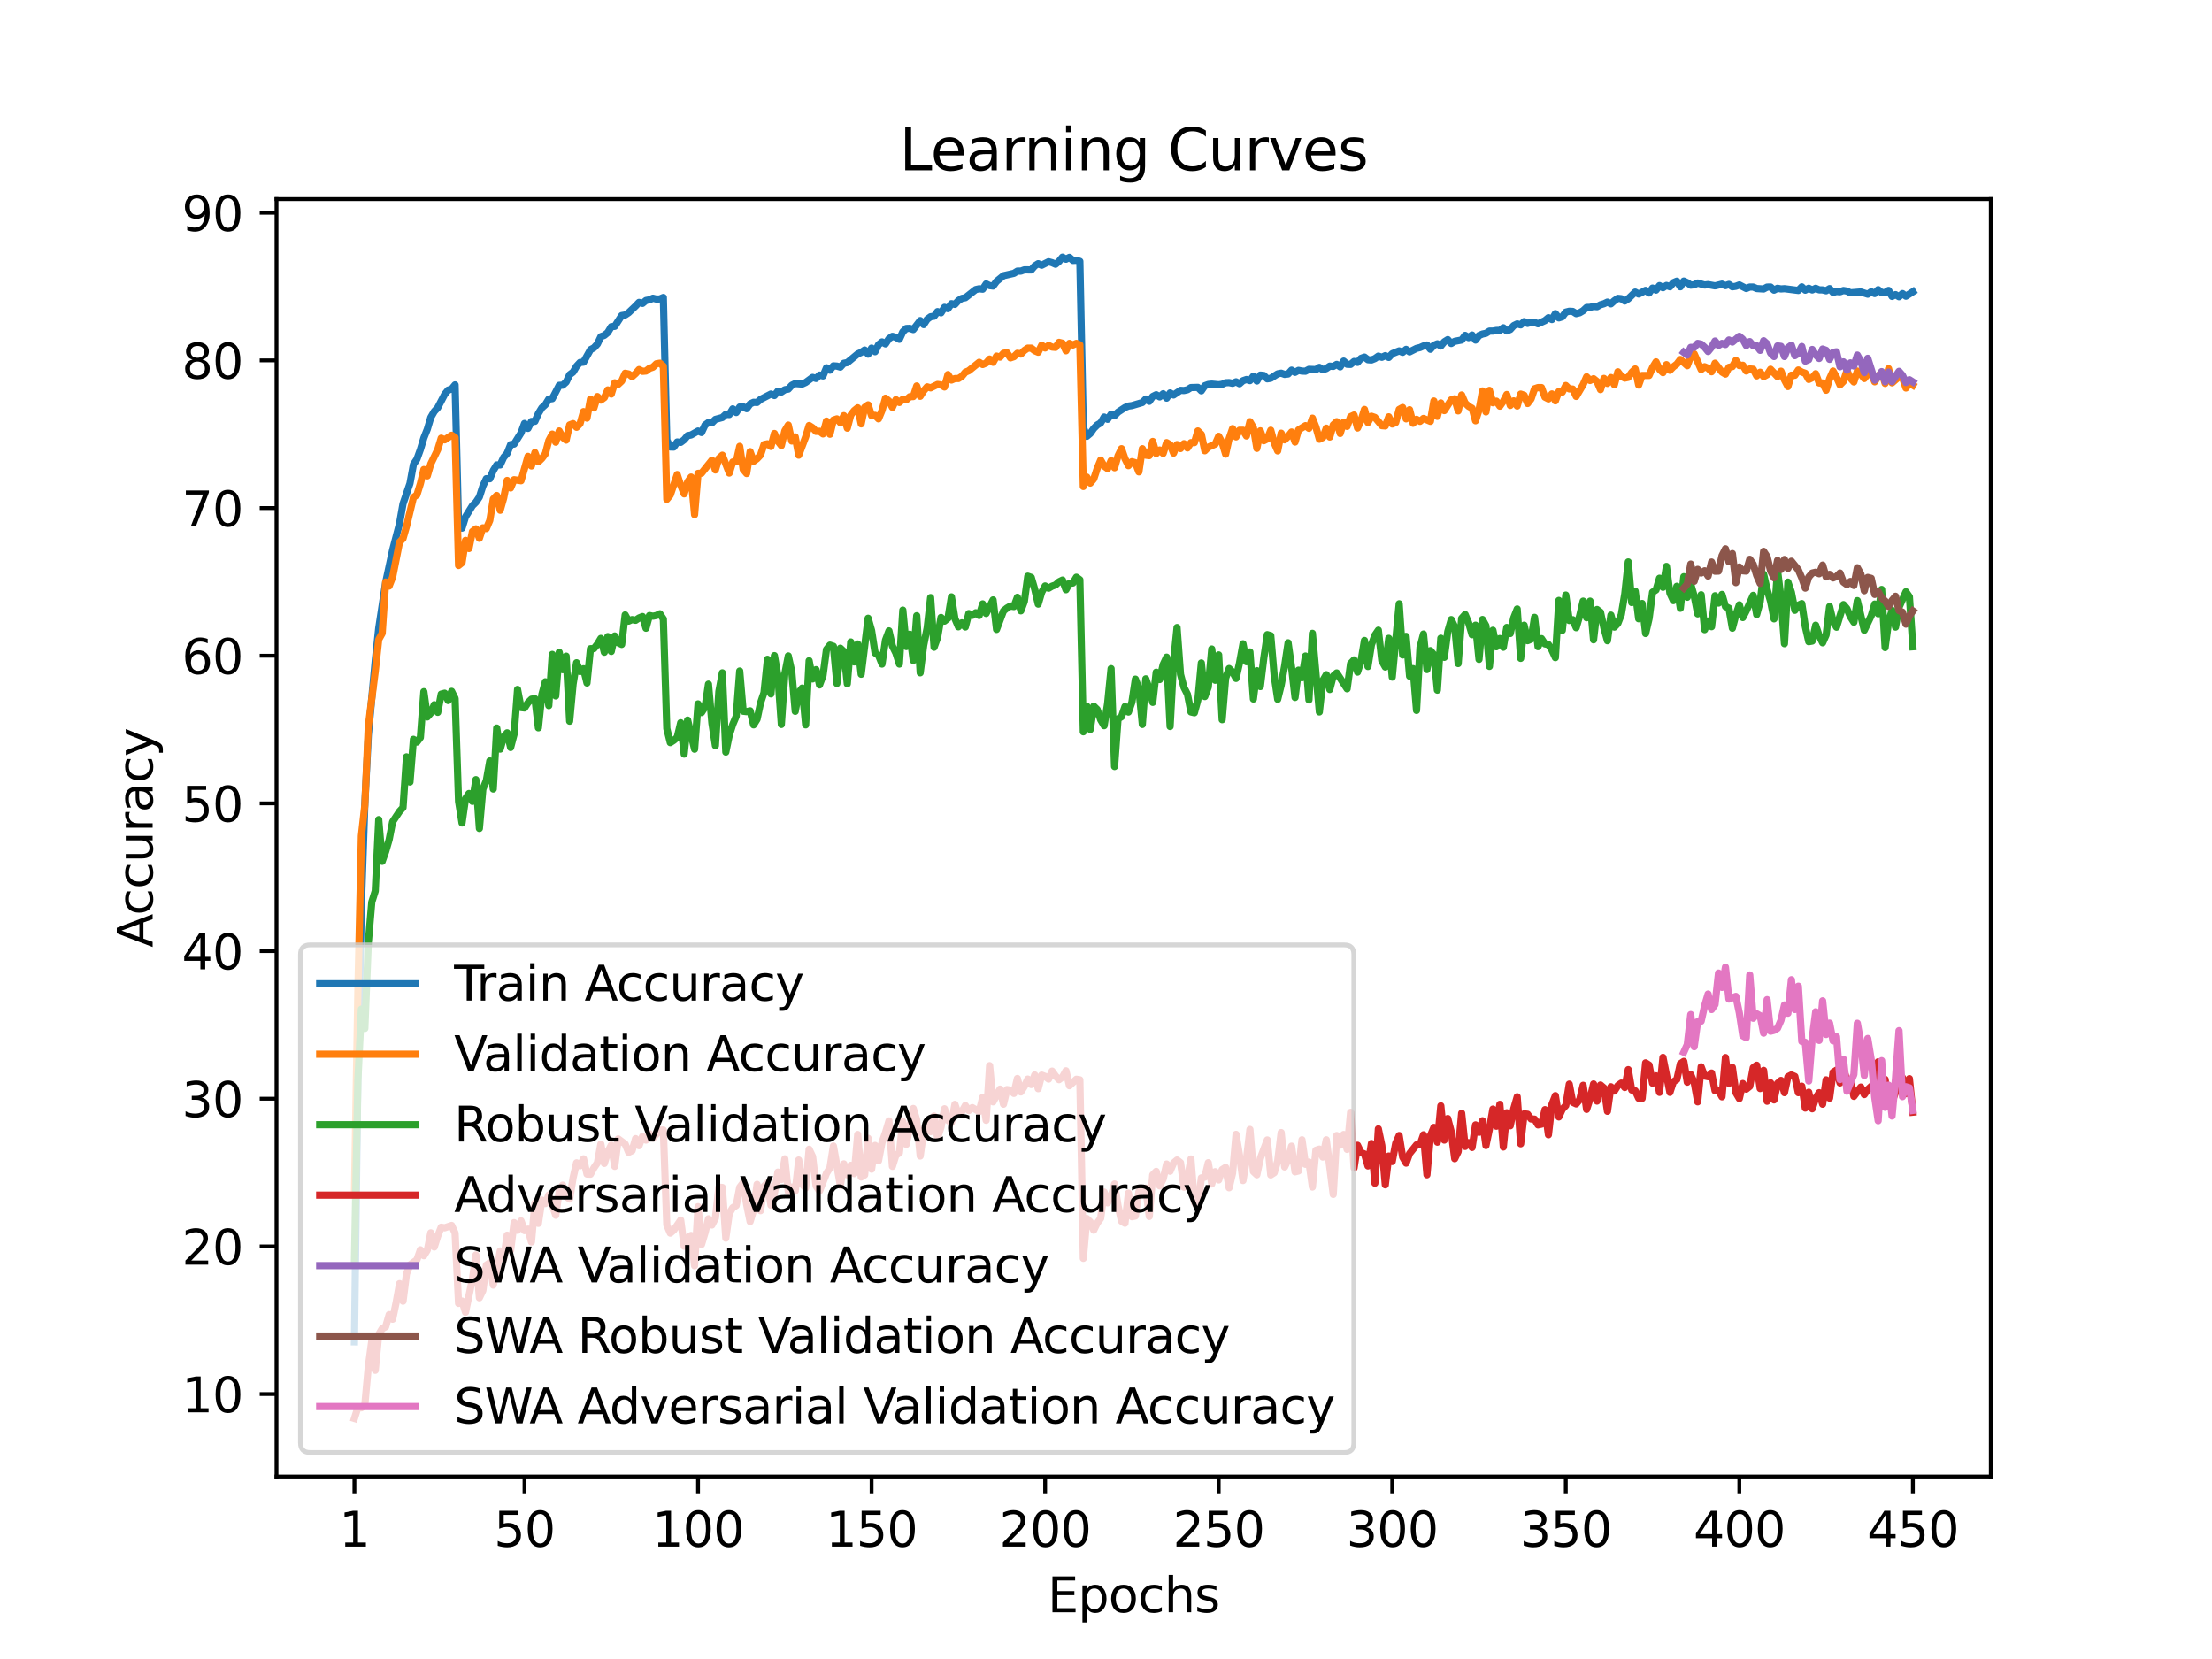 <?xml version="1.0" encoding="utf-8" standalone="no"?>
<!DOCTYPE svg PUBLIC "-//W3C//DTD SVG 1.1//EN"
  "http://www.w3.org/Graphics/SVG/1.1/DTD/svg11.dtd">
<svg xmlns:xlink="http://www.w3.org/1999/xlink" width="460.8pt" height="345.6pt" viewBox="0 0 460.8 345.6" xmlns="http://www.w3.org/2000/svg" version="1.1">
 <defs>
  <style type="text/css">*{stroke-linejoin: round; stroke-linecap: butt}</style>
 </defs>
 <g id="figure_1">
  <g id="patch_1">
   <path d="M 0 345.6 
L 460.8 345.6 
L 460.8 0 
L 0 0 
z
" style="fill: #ffffff"/>
  </g>
  <g id="axes_1">
   <g id="patch_2">
    <path d="M 57.6 307.584 
L 414.72 307.584 
L 414.72 41.472 
L 57.6 41.472 
z
" style="fill: #ffffff"/>
   </g>
   <g id="matplotlib.axis_1">
    <g id="xtick_1">
     <g id="line2d_1">
      <defs>
       <path id="m0da7ddfdbd" d="M 0 0 
L 0 3.5 
" style="stroke: #000000; stroke-width: 0.8"/>
      </defs>
      <g>
       <use xlink:href="#m0da7ddfdbd" x="73.833" y="307.584" style="stroke: #000000; stroke-width: 0.8"/>
      </g>
     </g>
     <g id="text_1">
      <!-- 1 -->
      <g transform="translate(70.651 322.182) scale(0.1 -0.1)">
       <defs>
        <path id="DejaVuSans-31" d="M 794 531 
L 1825 531 
L 1825 4091 
L 703 3866 
L 703 4441 
L 1819 4666 
L 2450 4666 
L 2450 531 
L 3481 531 
L 3481 0 
L 794 0 
L 794 531 
z
" transform="scale(0.016)"/>
       </defs>
       <use xlink:href="#DejaVuSans-31"/>
      </g>
     </g>
    </g>
    <g id="xtick_2">
     <g id="line2d_2">
      <g>
       <use xlink:href="#m0da7ddfdbd" x="109.263" y="307.584" style="stroke: #000000; stroke-width: 0.8"/>
      </g>
     </g>
     <g id="text_2">
      <!-- 50 -->
      <g transform="translate(102.9 322.182) scale(0.1 -0.1)">
       <defs>
        <path id="DejaVuSans-35" d="M 691 4666 
L 3169 4666 
L 3169 4134 
L 1269 4134 
L 1269 2991 
Q 1406 3038 1543 3061 
Q 1681 3084 1819 3084 
Q 2600 3084 3056 2656 
Q 3513 2228 3513 1497 
Q 3513 744 3044 326 
Q 2575 -91 1722 -91 
Q 1428 -91 1123 -41 
Q 819 9 494 109 
L 494 744 
Q 775 591 1075 516 
Q 1375 441 1709 441 
Q 2250 441 2565 725 
Q 2881 1009 2881 1497 
Q 2881 1984 2565 2268 
Q 2250 2553 1709 2553 
Q 1456 2553 1204 2497 
Q 953 2441 691 2322 
L 691 4666 
z
" transform="scale(0.016)"/>
        <path id="DejaVuSans-30" d="M 2034 4250 
Q 1547 4250 1301 3770 
Q 1056 3291 1056 2328 
Q 1056 1369 1301 889 
Q 1547 409 2034 409 
Q 2525 409 2770 889 
Q 3016 1369 3016 2328 
Q 3016 3291 2770 3770 
Q 2525 4250 2034 4250 
z
M 2034 4750 
Q 2819 4750 3233 4129 
Q 3647 3509 3647 2328 
Q 3647 1150 3233 529 
Q 2819 -91 2034 -91 
Q 1250 -91 836 529 
Q 422 1150 422 2328 
Q 422 3509 836 4129 
Q 1250 4750 2034 4750 
z
" transform="scale(0.016)"/>
       </defs>
       <use xlink:href="#DejaVuSans-35"/>
       <use xlink:href="#DejaVuSans-30" x="63.623"/>
      </g>
     </g>
    </g>
    <g id="xtick_3">
     <g id="line2d_3">
      <g>
       <use xlink:href="#m0da7ddfdbd" x="145.416" y="307.584" style="stroke: #000000; stroke-width: 0.8"/>
      </g>
     </g>
     <g id="text_3">
      <!-- 100 -->
      <g transform="translate(135.872 322.182) scale(0.1 -0.1)">
       <use xlink:href="#DejaVuSans-31"/>
       <use xlink:href="#DejaVuSans-30" x="63.623"/>
       <use xlink:href="#DejaVuSans-30" x="127.246"/>
      </g>
     </g>
    </g>
    <g id="xtick_4">
     <g id="line2d_4">
      <g>
       <use xlink:href="#m0da7ddfdbd" x="181.569" y="307.584" style="stroke: #000000; stroke-width: 0.8"/>
      </g>
     </g>
     <g id="text_4">
      <!-- 150 -->
      <g transform="translate(172.025 322.182) scale(0.1 -0.1)">
       <use xlink:href="#DejaVuSans-31"/>
       <use xlink:href="#DejaVuSans-35" x="63.623"/>
       <use xlink:href="#DejaVuSans-30" x="127.246"/>
      </g>
     </g>
    </g>
    <g id="xtick_5">
     <g id="line2d_5">
      <g>
       <use xlink:href="#m0da7ddfdbd" x="217.722" y="307.584" style="stroke: #000000; stroke-width: 0.8"/>
      </g>
     </g>
     <g id="text_5">
      <!-- 200 -->
      <g transform="translate(208.178 322.182) scale(0.1 -0.1)">
       <defs>
        <path id="DejaVuSans-32" d="M 1228 531 
L 3431 531 
L 3431 0 
L 469 0 
L 469 531 
Q 828 903 1448 1529 
Q 2069 2156 2228 2338 
Q 2531 2678 2651 2914 
Q 2772 3150 2772 3378 
Q 2772 3750 2511 3984 
Q 2250 4219 1831 4219 
Q 1534 4219 1204 4116 
Q 875 4013 500 3803 
L 500 4441 
Q 881 4594 1212 4672 
Q 1544 4750 1819 4750 
Q 2544 4750 2975 4387 
Q 3406 4025 3406 3419 
Q 3406 3131 3298 2873 
Q 3191 2616 2906 2266 
Q 2828 2175 2409 1742 
Q 1991 1309 1228 531 
z
" transform="scale(0.016)"/>
       </defs>
       <use xlink:href="#DejaVuSans-32"/>
       <use xlink:href="#DejaVuSans-30" x="63.623"/>
       <use xlink:href="#DejaVuSans-30" x="127.246"/>
      </g>
     </g>
    </g>
    <g id="xtick_6">
     <g id="line2d_6">
      <g>
       <use xlink:href="#m0da7ddfdbd" x="253.875" y="307.584" style="stroke: #000000; stroke-width: 0.8"/>
      </g>
     </g>
     <g id="text_6">
      <!-- 250 -->
      <g transform="translate(244.331 322.182) scale(0.1 -0.1)">
       <use xlink:href="#DejaVuSans-32"/>
       <use xlink:href="#DejaVuSans-35" x="63.623"/>
       <use xlink:href="#DejaVuSans-30" x="127.246"/>
      </g>
     </g>
    </g>
    <g id="xtick_7">
     <g id="line2d_7">
      <g>
       <use xlink:href="#m0da7ddfdbd" x="290.028" y="307.584" style="stroke: #000000; stroke-width: 0.8"/>
      </g>
     </g>
     <g id="text_7">
      <!-- 300 -->
      <g transform="translate(280.484 322.182) scale(0.1 -0.1)">
       <defs>
        <path id="DejaVuSans-33" d="M 2597 2516 
Q 3050 2419 3304 2112 
Q 3559 1806 3559 1356 
Q 3559 666 3084 287 
Q 2609 -91 1734 -91 
Q 1441 -91 1130 -33 
Q 819 25 488 141 
L 488 750 
Q 750 597 1062 519 
Q 1375 441 1716 441 
Q 2309 441 2620 675 
Q 2931 909 2931 1356 
Q 2931 1769 2642 2001 
Q 2353 2234 1838 2234 
L 1294 2234 
L 1294 2753 
L 1863 2753 
Q 2328 2753 2575 2939 
Q 2822 3125 2822 3475 
Q 2822 3834 2567 4026 
Q 2313 4219 1838 4219 
Q 1578 4219 1281 4162 
Q 984 4106 628 3988 
L 628 4550 
Q 988 4650 1302 4700 
Q 1616 4750 1894 4750 
Q 2613 4750 3031 4423 
Q 3450 4097 3450 3541 
Q 3450 3153 3228 2886 
Q 3006 2619 2597 2516 
z
" transform="scale(0.016)"/>
       </defs>
       <use xlink:href="#DejaVuSans-33"/>
       <use xlink:href="#DejaVuSans-30" x="63.623"/>
       <use xlink:href="#DejaVuSans-30" x="127.246"/>
      </g>
     </g>
    </g>
    <g id="xtick_8">
     <g id="line2d_8">
      <g>
       <use xlink:href="#m0da7ddfdbd" x="326.181" y="307.584" style="stroke: #000000; stroke-width: 0.8"/>
      </g>
     </g>
     <g id="text_8">
      <!-- 350 -->
      <g transform="translate(316.637 322.182) scale(0.1 -0.1)">
       <use xlink:href="#DejaVuSans-33"/>
       <use xlink:href="#DejaVuSans-35" x="63.623"/>
       <use xlink:href="#DejaVuSans-30" x="127.246"/>
      </g>
     </g>
    </g>
    <g id="xtick_9">
     <g id="line2d_9">
      <g>
       <use xlink:href="#m0da7ddfdbd" x="362.334" y="307.584" style="stroke: #000000; stroke-width: 0.8"/>
      </g>
     </g>
     <g id="text_9">
      <!-- 400 -->
      <g transform="translate(352.79 322.182) scale(0.1 -0.1)">
       <defs>
        <path id="DejaVuSans-34" d="M 2419 4116 
L 825 1625 
L 2419 1625 
L 2419 4116 
z
M 2253 4666 
L 3047 4666 
L 3047 1625 
L 3713 1625 
L 3713 1100 
L 3047 1100 
L 3047 0 
L 2419 0 
L 2419 1100 
L 313 1100 
L 313 1709 
L 2253 4666 
z
" transform="scale(0.016)"/>
       </defs>
       <use xlink:href="#DejaVuSans-34"/>
       <use xlink:href="#DejaVuSans-30" x="63.623"/>
       <use xlink:href="#DejaVuSans-30" x="127.246"/>
      </g>
     </g>
    </g>
    <g id="xtick_10">
     <g id="line2d_10">
      <g>
       <use xlink:href="#m0da7ddfdbd" x="398.487" y="307.584" style="stroke: #000000; stroke-width: 0.8"/>
      </g>
     </g>
     <g id="text_10">
      <!-- 450 -->
      <g transform="translate(388.944 322.182) scale(0.1 -0.1)">
       <use xlink:href="#DejaVuSans-34"/>
       <use xlink:href="#DejaVuSans-35" x="63.623"/>
       <use xlink:href="#DejaVuSans-30" x="127.246"/>
      </g>
     </g>
    </g>
    <g id="text_11">
     <!-- Epochs -->
     <g transform="translate(218.244 335.861) scale(0.1 -0.1)">
      <defs>
       <path id="DejaVuSans-45" d="M 628 4666 
L 3578 4666 
L 3578 4134 
L 1259 4134 
L 1259 2753 
L 3481 2753 
L 3481 2222 
L 1259 2222 
L 1259 531 
L 3634 531 
L 3634 0 
L 628 0 
L 628 4666 
z
" transform="scale(0.016)"/>
       <path id="DejaVuSans-70" d="M 1159 525 
L 1159 -1331 
L 581 -1331 
L 581 3500 
L 1159 3500 
L 1159 2969 
Q 1341 3281 1617 3432 
Q 1894 3584 2278 3584 
Q 2916 3584 3314 3078 
Q 3713 2572 3713 1747 
Q 3713 922 3314 415 
Q 2916 -91 2278 -91 
Q 1894 -91 1617 61 
Q 1341 213 1159 525 
z
M 3116 1747 
Q 3116 2381 2855 2742 
Q 2594 3103 2138 3103 
Q 1681 3103 1420 2742 
Q 1159 2381 1159 1747 
Q 1159 1113 1420 752 
Q 1681 391 2138 391 
Q 2594 391 2855 752 
Q 3116 1113 3116 1747 
z
" transform="scale(0.016)"/>
       <path id="DejaVuSans-6f" d="M 1959 3097 
Q 1497 3097 1228 2736 
Q 959 2375 959 1747 
Q 959 1119 1226 758 
Q 1494 397 1959 397 
Q 2419 397 2687 759 
Q 2956 1122 2956 1747 
Q 2956 2369 2687 2733 
Q 2419 3097 1959 3097 
z
M 1959 3584 
Q 2709 3584 3137 3096 
Q 3566 2609 3566 1747 
Q 3566 888 3137 398 
Q 2709 -91 1959 -91 
Q 1206 -91 779 398 
Q 353 888 353 1747 
Q 353 2609 779 3096 
Q 1206 3584 1959 3584 
z
" transform="scale(0.016)"/>
       <path id="DejaVuSans-63" d="M 3122 3366 
L 3122 2828 
Q 2878 2963 2633 3030 
Q 2388 3097 2138 3097 
Q 1578 3097 1268 2742 
Q 959 2388 959 1747 
Q 959 1106 1268 751 
Q 1578 397 2138 397 
Q 2388 397 2633 464 
Q 2878 531 3122 666 
L 3122 134 
Q 2881 22 2623 -34 
Q 2366 -91 2075 -91 
Q 1284 -91 818 406 
Q 353 903 353 1747 
Q 353 2603 823 3093 
Q 1294 3584 2113 3584 
Q 2378 3584 2631 3529 
Q 2884 3475 3122 3366 
z
" transform="scale(0.016)"/>
       <path id="DejaVuSans-68" d="M 3513 2113 
L 3513 0 
L 2938 0 
L 2938 2094 
Q 2938 2591 2744 2837 
Q 2550 3084 2163 3084 
Q 1697 3084 1428 2787 
Q 1159 2491 1159 1978 
L 1159 0 
L 581 0 
L 581 4863 
L 1159 4863 
L 1159 2956 
Q 1366 3272 1645 3428 
Q 1925 3584 2291 3584 
Q 2894 3584 3203 3211 
Q 3513 2838 3513 2113 
z
" transform="scale(0.016)"/>
       <path id="DejaVuSans-73" d="M 2834 3397 
L 2834 2853 
Q 2591 2978 2328 3040 
Q 2066 3103 1784 3103 
Q 1356 3103 1142 2972 
Q 928 2841 928 2578 
Q 928 2378 1081 2264 
Q 1234 2150 1697 2047 
L 1894 2003 
Q 2506 1872 2764 1633 
Q 3022 1394 3022 966 
Q 3022 478 2636 193 
Q 2250 -91 1575 -91 
Q 1294 -91 989 -36 
Q 684 19 347 128 
L 347 722 
Q 666 556 975 473 
Q 1284 391 1588 391 
Q 1994 391 2212 530 
Q 2431 669 2431 922 
Q 2431 1156 2273 1281 
Q 2116 1406 1581 1522 
L 1381 1569 
Q 847 1681 609 1914 
Q 372 2147 372 2553 
Q 372 3047 722 3315 
Q 1072 3584 1716 3584 
Q 2034 3584 2315 3537 
Q 2597 3491 2834 3397 
z
" transform="scale(0.016)"/>
      </defs>
      <use xlink:href="#DejaVuSans-45"/>
      <use xlink:href="#DejaVuSans-70" x="63.184"/>
      <use xlink:href="#DejaVuSans-6f" x="126.66"/>
      <use xlink:href="#DejaVuSans-63" x="187.842"/>
      <use xlink:href="#DejaVuSans-68" x="242.822"/>
      <use xlink:href="#DejaVuSans-73" x="306.201"/>
     </g>
    </g>
   </g>
   <g id="matplotlib.axis_2">
    <g id="ytick_1">
     <g id="line2d_11">
      <defs>
       <path id="mbfffe60874" d="M 0 0 
L -3.5 0 
" style="stroke: #000000; stroke-width: 0.8"/>
      </defs>
      <g>
       <use xlink:href="#mbfffe60874" x="57.6" y="290.412" style="stroke: #000000; stroke-width: 0.8"/>
      </g>
     </g>
     <g id="text_12">
      <!-- 10 -->
      <g transform="translate(37.875 294.211) scale(0.1 -0.1)">
       <use xlink:href="#DejaVuSans-31"/>
       <use xlink:href="#DejaVuSans-30" x="63.623"/>
      </g>
     </g>
    </g>
    <g id="ytick_2">
     <g id="line2d_12">
      <g>
       <use xlink:href="#mbfffe60874" x="57.6" y="259.649" style="stroke: #000000; stroke-width: 0.8"/>
      </g>
     </g>
     <g id="text_13">
      <!-- 20 -->
      <g transform="translate(37.875 263.449) scale(0.1 -0.1)">
       <use xlink:href="#DejaVuSans-32"/>
       <use xlink:href="#DejaVuSans-30" x="63.623"/>
      </g>
     </g>
    </g>
    <g id="ytick_3">
     <g id="line2d_13">
      <g>
       <use xlink:href="#mbfffe60874" x="57.6" y="228.887" style="stroke: #000000; stroke-width: 0.8"/>
      </g>
     </g>
     <g id="text_14">
      <!-- 30 -->
      <g transform="translate(37.875 232.686) scale(0.1 -0.1)">
       <use xlink:href="#DejaVuSans-33"/>
       <use xlink:href="#DejaVuSans-30" x="63.623"/>
      </g>
     </g>
    </g>
    <g id="ytick_4">
     <g id="line2d_14">
      <g>
       <use xlink:href="#mbfffe60874" x="57.6" y="198.124" style="stroke: #000000; stroke-width: 0.8"/>
      </g>
     </g>
     <g id="text_15">
      <!-- 40 -->
      <g transform="translate(37.875 201.923) scale(0.1 -0.1)">
       <use xlink:href="#DejaVuSans-34"/>
       <use xlink:href="#DejaVuSans-30" x="63.623"/>
      </g>
     </g>
    </g>
    <g id="ytick_5">
     <g id="line2d_15">
      <g>
       <use xlink:href="#mbfffe60874" x="57.6" y="167.361" style="stroke: #000000; stroke-width: 0.8"/>
      </g>
     </g>
     <g id="text_16">
      <!-- 50 -->
      <g transform="translate(37.875 171.161) scale(0.1 -0.1)">
       <use xlink:href="#DejaVuSans-35"/>
       <use xlink:href="#DejaVuSans-30" x="63.623"/>
      </g>
     </g>
    </g>
    <g id="ytick_6">
     <g id="line2d_16">
      <g>
       <use xlink:href="#mbfffe60874" x="57.6" y="136.599" style="stroke: #000000; stroke-width: 0.8"/>
      </g>
     </g>
     <g id="text_17">
      <!-- 60 -->
      <g transform="translate(37.875 140.398) scale(0.1 -0.1)">
       <defs>
        <path id="DejaVuSans-36" d="M 2113 2584 
Q 1688 2584 1439 2293 
Q 1191 2003 1191 1497 
Q 1191 994 1439 701 
Q 1688 409 2113 409 
Q 2538 409 2786 701 
Q 3034 994 3034 1497 
Q 3034 2003 2786 2293 
Q 2538 2584 2113 2584 
z
M 3366 4563 
L 3366 3988 
Q 3128 4100 2886 4159 
Q 2644 4219 2406 4219 
Q 1781 4219 1451 3797 
Q 1122 3375 1075 2522 
Q 1259 2794 1537 2939 
Q 1816 3084 2150 3084 
Q 2853 3084 3261 2657 
Q 3669 2231 3669 1497 
Q 3669 778 3244 343 
Q 2819 -91 2113 -91 
Q 1303 -91 875 529 
Q 447 1150 447 2328 
Q 447 3434 972 4092 
Q 1497 4750 2381 4750 
Q 2619 4750 2861 4703 
Q 3103 4656 3366 4563 
z
" transform="scale(0.016)"/>
       </defs>
       <use xlink:href="#DejaVuSans-36"/>
       <use xlink:href="#DejaVuSans-30" x="63.623"/>
      </g>
     </g>
    </g>
    <g id="ytick_7">
     <g id="line2d_17">
      <g>
       <use xlink:href="#mbfffe60874" x="57.6" y="105.836" style="stroke: #000000; stroke-width: 0.8"/>
      </g>
     </g>
     <g id="text_18">
      <!-- 70 -->
      <g transform="translate(37.875 109.635) scale(0.1 -0.1)">
       <defs>
        <path id="DejaVuSans-37" d="M 525 4666 
L 3525 4666 
L 3525 4397 
L 1831 0 
L 1172 0 
L 2766 4134 
L 525 4134 
L 525 4666 
z
" transform="scale(0.016)"/>
       </defs>
       <use xlink:href="#DejaVuSans-37"/>
       <use xlink:href="#DejaVuSans-30" x="63.623"/>
      </g>
     </g>
    </g>
    <g id="ytick_8">
     <g id="line2d_18">
      <g>
       <use xlink:href="#mbfffe60874" x="57.6" y="75.073" style="stroke: #000000; stroke-width: 0.8"/>
      </g>
     </g>
     <g id="text_19">
      <!-- 80 -->
      <g transform="translate(37.875 78.872) scale(0.1 -0.1)">
       <defs>
        <path id="DejaVuSans-38" d="M 2034 2216 
Q 1584 2216 1326 1975 
Q 1069 1734 1069 1313 
Q 1069 891 1326 650 
Q 1584 409 2034 409 
Q 2484 409 2743 651 
Q 3003 894 3003 1313 
Q 3003 1734 2745 1975 
Q 2488 2216 2034 2216 
z
M 1403 2484 
Q 997 2584 770 2862 
Q 544 3141 544 3541 
Q 544 4100 942 4425 
Q 1341 4750 2034 4750 
Q 2731 4750 3128 4425 
Q 3525 4100 3525 3541 
Q 3525 3141 3298 2862 
Q 3072 2584 2669 2484 
Q 3125 2378 3379 2068 
Q 3634 1759 3634 1313 
Q 3634 634 3220 271 
Q 2806 -91 2034 -91 
Q 1263 -91 848 271 
Q 434 634 434 1313 
Q 434 1759 690 2068 
Q 947 2378 1403 2484 
z
M 1172 3481 
Q 1172 3119 1398 2916 
Q 1625 2713 2034 2713 
Q 2441 2713 2670 2916 
Q 2900 3119 2900 3481 
Q 2900 3844 2670 4047 
Q 2441 4250 2034 4250 
Q 1625 4250 1398 4047 
Q 1172 3844 1172 3481 
z
" transform="scale(0.016)"/>
       </defs>
       <use xlink:href="#DejaVuSans-38"/>
       <use xlink:href="#DejaVuSans-30" x="63.623"/>
      </g>
     </g>
    </g>
    <g id="ytick_9">
     <g id="line2d_19">
      <g>
       <use xlink:href="#mbfffe60874" x="57.6" y="44.311" style="stroke: #000000; stroke-width: 0.8"/>
      </g>
     </g>
     <g id="text_20">
      <!-- 90 -->
      <g transform="translate(37.875 48.11) scale(0.1 -0.1)">
       <defs>
        <path id="DejaVuSans-39" d="M 703 97 
L 703 672 
Q 941 559 1184 500 
Q 1428 441 1663 441 
Q 2288 441 2617 861 
Q 2947 1281 2994 2138 
Q 2813 1869 2534 1725 
Q 2256 1581 1919 1581 
Q 1219 1581 811 2004 
Q 403 2428 403 3163 
Q 403 3881 828 4315 
Q 1253 4750 1959 4750 
Q 2769 4750 3195 4129 
Q 3622 3509 3622 2328 
Q 3622 1225 3098 567 
Q 2575 -91 1691 -91 
Q 1453 -91 1209 -44 
Q 966 3 703 97 
z
M 1959 2075 
Q 2384 2075 2632 2365 
Q 2881 2656 2881 3163 
Q 2881 3666 2632 3958 
Q 2384 4250 1959 4250 
Q 1534 4250 1286 3958 
Q 1038 3666 1038 3163 
Q 1038 2656 1286 2365 
Q 1534 2075 1959 2075 
z
" transform="scale(0.016)"/>
       </defs>
       <use xlink:href="#DejaVuSans-39"/>
       <use xlink:href="#DejaVuSans-30" x="63.623"/>
      </g>
     </g>
    </g>
    <g id="text_21">
     <!-- Accuracy -->
     <g transform="translate(31.795 197.356) rotate(-90) scale(0.1 -0.1)">
      <defs>
       <path id="DejaVuSans-41" d="M 2188 4044 
L 1331 1722 
L 3047 1722 
L 2188 4044 
z
M 1831 4666 
L 2547 4666 
L 4325 0 
L 3669 0 
L 3244 1197 
L 1141 1197 
L 716 0 
L 50 0 
L 1831 4666 
z
" transform="scale(0.016)"/>
       <path id="DejaVuSans-75" d="M 544 1381 
L 544 3500 
L 1119 3500 
L 1119 1403 
Q 1119 906 1312 657 
Q 1506 409 1894 409 
Q 2359 409 2629 706 
Q 2900 1003 2900 1516 
L 2900 3500 
L 3475 3500 
L 3475 0 
L 2900 0 
L 2900 538 
Q 2691 219 2414 64 
Q 2138 -91 1772 -91 
Q 1169 -91 856 284 
Q 544 659 544 1381 
z
M 1991 3584 
L 1991 3584 
z
" transform="scale(0.016)"/>
       <path id="DejaVuSans-72" d="M 2631 2963 
Q 2534 3019 2420 3045 
Q 2306 3072 2169 3072 
Q 1681 3072 1420 2755 
Q 1159 2438 1159 1844 
L 1159 0 
L 581 0 
L 581 3500 
L 1159 3500 
L 1159 2956 
Q 1341 3275 1631 3429 
Q 1922 3584 2338 3584 
Q 2397 3584 2469 3576 
Q 2541 3569 2628 3553 
L 2631 2963 
z
" transform="scale(0.016)"/>
       <path id="DejaVuSans-61" d="M 2194 1759 
Q 1497 1759 1228 1600 
Q 959 1441 959 1056 
Q 959 750 1161 570 
Q 1363 391 1709 391 
Q 2188 391 2477 730 
Q 2766 1069 2766 1631 
L 2766 1759 
L 2194 1759 
z
M 3341 1997 
L 3341 0 
L 2766 0 
L 2766 531 
Q 2569 213 2275 61 
Q 1981 -91 1556 -91 
Q 1019 -91 701 211 
Q 384 513 384 1019 
Q 384 1609 779 1909 
Q 1175 2209 1959 2209 
L 2766 2209 
L 2766 2266 
Q 2766 2663 2505 2880 
Q 2244 3097 1772 3097 
Q 1472 3097 1187 3025 
Q 903 2953 641 2809 
L 641 3341 
Q 956 3463 1253 3523 
Q 1550 3584 1831 3584 
Q 2591 3584 2966 3190 
Q 3341 2797 3341 1997 
z
" transform="scale(0.016)"/>
       <path id="DejaVuSans-79" d="M 2059 -325 
Q 1816 -950 1584 -1140 
Q 1353 -1331 966 -1331 
L 506 -1331 
L 506 -850 
L 844 -850 
Q 1081 -850 1212 -737 
Q 1344 -625 1503 -206 
L 1606 56 
L 191 3500 
L 800 3500 
L 1894 763 
L 2988 3500 
L 3597 3500 
L 2059 -325 
z
" transform="scale(0.016)"/>
      </defs>
      <use xlink:href="#DejaVuSans-41"/>
      <use xlink:href="#DejaVuSans-63" x="66.658"/>
      <use xlink:href="#DejaVuSans-63" x="121.639"/>
      <use xlink:href="#DejaVuSans-75" x="176.619"/>
      <use xlink:href="#DejaVuSans-72" x="239.998"/>
      <use xlink:href="#DejaVuSans-61" x="281.111"/>
      <use xlink:href="#DejaVuSans-63" x="342.391"/>
      <use xlink:href="#DejaVuSans-79" x="397.371"/>
     </g>
    </g>
   </g>
   <g id="line2d_20">
    <path d="M 73.833 279.532 
L 74.556 223.368 
L 75.279 188.497 
L 76.002 167.378 
L 76.725 153.153 
L 78.171 137.647 
L 78.894 130.846 
L 80.34 121.322 
L 81.786 114.591 
L 83.233 109.044 
L 83.956 104.936 
L 85.402 100.707 
L 86.125 96.745 
L 86.848 95.658 
L 87.571 93.644 
L 88.294 91.234 
L 89.017 89.407 
L 89.74 86.966 
L 90.463 85.713 
L 91.186 84.93 
L 92.632 82.149 
L 93.355 81.263 
L 94.078 81.039 
L 94.802 80.172 
L 95.525 109.396 
L 96.248 110.02 
L 96.971 107.665 
L 98.417 105.335 
L 99.14 104.624 
L 99.863 103.535 
L 100.586 101.277 
L 101.309 99.716 
L 102.032 99.737 
L 102.755 98.024 
L 103.478 96.851 
L 104.201 96.855 
L 104.924 95.27 
L 105.647 94.448 
L 106.37 92.622 
L 107.094 92.506 
L 108.54 90.186 
L 109.263 88.213 
L 109.986 89.236 
L 110.709 87.793 
L 111.432 87.776 
L 112.155 86.138 
L 112.878 84.956 
L 113.601 84.304 
L 114.324 83.127 
L 115.047 83.049 
L 116.493 80.268 
L 117.216 80.235 
L 117.939 79.589 
L 118.663 78.057 
L 119.386 77.512 
L 120.109 76.289 
L 120.832 75.504 
L 121.555 75.446 
L 123.001 72.846 
L 123.724 72.458 
L 124.447 71.673 
L 125.17 70.139 
L 125.893 69.862 
L 126.616 69.265 
L 127.339 68.063 
L 128.062 67.983 
L 129.508 65.742 
L 130.232 65.619 
L 130.955 65.135 
L 132.401 63.759 
L 133.124 62.992 
L 133.847 63.199 
L 134.57 62.594 
L 135.293 62.457 
L 136.016 62.124 
L 136.739 62.307 
L 137.462 62.272 
L 138.185 61.96 
L 138.908 91.671 
L 139.631 93.115 
L 140.354 93.131 
L 141.077 92.075 
L 141.8 92.151 
L 142.524 91.609 
L 143.247 90.752 
L 143.97 90.612 
L 145.416 89.788 
L 146.139 90.1 
L 146.862 88.551 
L 147.585 88.018 
L 148.308 88.088 
L 149.031 87.364 
L 150.477 86.978 
L 151.2 86.31 
L 151.923 86.355 
L 152.646 85.17 
L 153.369 85.933 
L 154.093 84.782 
L 154.816 84.741 
L 155.539 85.131 
L 156.262 84.14 
L 156.985 83.802 
L 157.708 83.837 
L 158.431 83.203 
L 160.6 82.079 
L 161.323 82.393 
L 162.046 81.48 
L 162.769 81.667 
L 163.492 81.183 
L 164.215 81.056 
L 164.938 80.252 
L 165.662 79.895 
L 167.108 80.005 
L 167.831 79.673 
L 169.277 78.613 
L 170 78.841 
L 170.723 78.131 
L 171.446 78.312 
L 172.169 76.614 
L 172.892 77.11 
L 173.615 76.214 
L 174.338 76.263 
L 175.061 76.472 
L 175.784 75.674 
L 176.507 75.535 
L 178.677 73.734 
L 179.4 73.418 
L 180.123 72.916 
L 180.846 73.777 
L 181.569 72.516 
L 182.292 73.268 
L 183.015 71.804 
L 183.738 71.23 
L 184.461 71.64 
L 185.184 70.561 
L 185.907 70.069 
L 186.63 70.27 
L 187.353 70.684 
L 188.076 69.122 
L 188.799 68.431 
L 189.523 68.406 
L 190.246 68.658 
L 191.692 66.784 
L 192.415 67.619 
L 193.138 66.521 
L 193.861 65.984 
L 194.584 65.881 
L 195.307 64.913 
L 196.03 65.166 
L 196.753 64.025 
L 197.476 64.3 
L 198.199 63.264 
L 198.922 63.406 
L 199.645 62.617 
L 200.368 62.165 
L 201.092 62.028 
L 203.261 60.319 
L 203.984 60.157 
L 204.707 60.24 
L 205.43 59.144 
L 206.153 59.501 
L 206.876 59.585 
L 207.599 58.615 
L 209.045 57.432 
L 211.214 56.938 
L 211.937 56.482 
L 212.661 56.482 
L 213.384 56.216 
L 214.83 56.23 
L 215.553 55.391 
L 216.276 54.93 
L 216.999 55.254 
L 218.445 54.528 
L 219.168 54.725 
L 219.891 55.049 
L 220.614 54.458 
L 221.337 53.568 
L 222.06 54.001 
L 222.783 53.615 
L 223.506 54.253 
L 224.229 54.226 
L 224.953 54.446 
L 225.676 88.996 
L 226.399 90.894 
L 227.122 90.293 
L 227.845 89.253 
L 228.568 88.529 
L 229.291 88.102 
L 230.014 86.872 
L 230.737 87.348 
L 231.46 86.283 
L 232.183 86.581 
L 232.906 85.84 
L 234.352 84.893 
L 235.075 84.591 
L 235.798 84.493 
L 237.968 83.853 
L 238.691 83.123 
L 239.414 83.605 
L 240.137 82.586 
L 240.86 82.227 
L 241.583 82.68 
L 242.306 82.023 
L 243.029 82.938 
L 243.752 81.847 
L 244.475 82.282 
L 245.921 81.31 
L 246.644 81.351 
L 247.367 81.191 
L 248.091 80.73 
L 249.537 80.691 
L 250.26 81.414 
L 250.983 80.352 
L 251.706 80.088 
L 252.429 80.014 
L 253.875 80.151 
L 254.598 80.055 
L 255.321 79.729 
L 256.044 79.7 
L 256.767 79.852 
L 257.49 79.538 
L 258.213 79.938 
L 258.936 79.304 
L 259.659 79.056 
L 260.383 79.29 
L 261.106 78.35 
L 261.829 79.374 
L 262.552 78.131 
L 263.275 78.205 
L 263.998 78.916 
L 264.721 78.8 
L 266.167 77.875 
L 266.89 77.733 
L 267.613 77.99 
L 268.336 77.906 
L 269.059 77.106 
L 269.782 77.561 
L 270.505 77.151 
L 271.228 77.303 
L 271.952 77.327 
L 272.675 76.94 
L 274.121 76.991 
L 274.844 76.531 
L 275.567 77.028 
L 276.29 76.778 
L 277.013 76.269 
L 277.736 76.328 
L 278.459 75.906 
L 279.182 76.421 
L 279.905 75.225 
L 280.628 75.881 
L 281.351 75.91 
L 282.074 75.301 
L 282.797 75.494 
L 283.521 74.655 
L 284.244 74.386 
L 284.967 74.936 
L 285.69 74.989 
L 286.413 74.702 
L 287.136 74.185 
L 287.859 74.429 
L 288.582 74.091 
L 289.305 74.458 
L 290.028 73.679 
L 291.474 73.098 
L 292.197 73.402 
L 292.92 72.782 
L 293.643 73.303 
L 295.089 72.573 
L 295.813 72.401 
L 296.536 72.075 
L 297.259 71.872 
L 297.982 72.758 
L 298.705 71.925 
L 299.428 71.624 
L 300.151 72.081 
L 300.874 71.209 
L 301.597 70.75 
L 302.32 71.556 
L 303.043 71.105 
L 304.489 70.832 
L 305.212 69.866 
L 305.935 70.336 
L 306.658 69.79 
L 307.382 70.842 
L 308.105 69.897 
L 308.828 69.583 
L 309.551 69.435 
L 310.274 68.978 
L 310.997 68.974 
L 311.72 68.845 
L 312.443 68.831 
L 313.166 68.279 
L 313.889 68.937 
L 314.612 68.638 
L 315.335 67.826 
L 316.058 67.477 
L 316.781 67.678 
L 317.504 67.001 
L 318.227 67.376 
L 318.951 67.137 
L 319.674 67.169 
L 320.397 67.452 
L 321.843 66.788 
L 322.566 66.187 
L 323.289 66.566 
L 324.012 65.336 
L 324.735 66.226 
L 325.458 65.988 
L 326.181 65.02 
L 326.904 64.838 
L 327.627 64.876 
L 328.35 65.336 
L 329.073 65.155 
L 329.796 64.727 
L 330.52 64.054 
L 331.243 64.033 
L 331.966 63.829 
L 332.689 63.894 
L 333.412 63.488 
L 334.135 63.275 
L 334.858 62.93 
L 335.581 63.295 
L 336.304 62.641 
L 337.027 62.151 
L 337.75 62.223 
L 338.473 62.707 
L 339.196 62.241 
L 340.642 60.846 
L 341.365 61.249 
L 342.812 60.486 
L 343.535 61.033 
L 344.258 60.008 
L 344.981 60.434 
L 345.704 59.491 
L 346.427 59.936 
L 347.15 59.458 
L 347.873 59.737 
L 348.596 58.878 
L 349.319 58.568 
L 350.042 59.737 
L 350.765 58.552 
L 351.488 58.888 
L 352.211 59.403 
L 352.934 59.317 
L 353.657 58.962 
L 355.104 59.38 
L 355.827 59.284 
L 357.273 59.548 
L 358.719 59.191 
L 359.442 59.503 
L 360.165 59.245 
L 360.888 59.741 
L 361.611 59.634 
L 362.334 59.356 
L 363.78 60.096 
L 364.503 59.79 
L 365.226 59.788 
L 365.95 60.108 
L 367.396 60.2 
L 368.119 59.803 
L 368.842 59.786 
L 369.565 60.44 
L 370.288 60.053 
L 371.011 60.19 
L 371.734 60.137 
L 374.626 60.504 
L 375.349 59.751 
L 376.072 60.445 
L 376.795 60.047 
L 377.518 60.402 
L 378.242 60.053 
L 378.965 60.381 
L 379.688 60.391 
L 380.411 60.574 
L 381.134 60.12 
L 381.857 60.918 
L 382.58 60.719 
L 383.303 60.781 
L 384.026 60.516 
L 384.749 60.635 
L 385.472 60.996 
L 387.641 60.816 
L 389.087 61.283 
L 389.811 60.777 
L 390.534 61.15 
L 391.257 60.342 
L 391.98 60.968 
L 392.703 60.935 
L 393.426 60.498 
L 394.149 61.745 
L 394.872 61.369 
L 395.595 61.815 
L 396.318 61.148 
L 397.041 61.698 
L 398.487 60.777 
L 398.487 60.777 
" clip-path="url(#pe31bec981b)" style="fill: none; stroke: #1f77b4; stroke-width: 1.5; stroke-linecap: square"/>
   </g>
   <g id="line2d_21">
    <path d="M 73.833 248.944 
L 74.556 206.399 
L 75.279 174.16 
L 76.002 167.7 
L 76.725 151.242 
L 78.171 139.86 
L 78.894 133.215 
L 79.617 131.923 
L 80.34 121.248 
L 81.063 122.079 
L 81.786 120.233 
L 83.233 112.942 
L 83.956 112.173 
L 84.679 109.651 
L 86.125 103.621 
L 86.848 103.098 
L 87.571 100.76 
L 88.294 97.807 
L 89.017 99.13 
L 89.74 96.638 
L 91.186 93.654 
L 91.909 91.285 
L 92.632 91.624 
L 94.078 90.67 
L 94.802 91.131 
L 95.525 117.803 
L 96.248 117.218 
L 96.971 112.573 
L 97.694 114.265 
L 98.417 110.727 
L 99.14 110.174 
L 99.863 112.142 
L 100.586 109.958 
L 101.309 110.112 
L 102.032 108.42 
L 102.755 103.959 
L 103.478 103.221 
L 104.201 106.297 
L 104.924 103.744 
L 105.647 100.083 
L 106.37 101.652 
L 107.094 99.93 
L 108.54 100.145 
L 109.986 95.069 
L 110.709 97.069 
L 111.432 94.269 
L 112.155 96.207 
L 112.878 95.5 
L 113.601 94.546 
L 114.324 91.777 
L 115.047 90.424 
L 115.77 92.116 
L 116.493 89.778 
L 117.216 91.101 
L 117.939 91.685 
L 118.663 88.517 
L 119.386 88.24 
L 120.109 89.009 
L 120.832 88.27 
L 121.555 85.748 
L 122.278 87.101 
L 123.001 83.133 
L 123.724 84.979 
L 124.447 82.61 
L 125.17 83.348 
L 125.893 82.825 
L 126.616 81.226 
L 127.339 82.087 
L 128.062 79.749 
L 128.785 80.057 
L 129.508 79.38 
L 130.232 77.75 
L 130.955 77.903 
L 131.678 78.457 
L 132.401 77.811 
L 133.124 76.981 
L 133.847 77.35 
L 134.57 77.288 
L 135.293 76.734 
L 136.016 76.488 
L 136.739 75.781 
L 137.462 75.658 
L 138.185 76.273 
L 138.908 104.021 
L 139.631 103.129 
L 141.077 98.853 
L 141.8 101.099 
L 142.524 102.883 
L 143.247 100.391 
L 143.97 99.376 
L 144.693 107.22 
L 145.416 98.607 
L 146.139 98.576 
L 148.308 95.869 
L 149.031 97.899 
L 149.754 95.5 
L 150.477 94.823 
L 151.923 98.545 
L 152.646 96.238 
L 153.369 96.207 
L 154.093 92.977 
L 154.816 97.776 
L 155.539 98.638 
L 156.262 94.085 
L 156.985 96.084 
L 157.708 95.561 
L 158.431 94.792 
L 159.154 92.608 
L 159.877 92.454 
L 160.6 93.008 
L 161.323 90.301 
L 162.046 91.9 
L 162.769 92.823 
L 163.492 89.747 
L 164.215 88.547 
L 164.938 91.87 
L 165.662 91.008 
L 166.385 94.823 
L 167.831 91.008 
L 168.554 88.64 
L 169.277 89.101 
L 170 89.87 
L 170.723 89.839 
L 171.446 90.393 
L 172.169 87.717 
L 172.892 90.455 
L 173.615 87.501 
L 174.338 87.255 
L 175.061 88.055 
L 175.784 86.579 
L 176.507 89.193 
L 177.231 86.455 
L 177.954 85.533 
L 178.677 84.948 
L 179.4 88.301 
L 180.123 84.856 
L 180.846 84.333 
L 181.569 86.579 
L 182.292 86.517 
L 183.015 87.255 
L 183.738 85.502 
L 184.461 82.949 
L 185.184 83.533 
L 185.907 84.856 
L 186.63 83.256 
L 187.353 83.841 
L 188.076 83.164 
L 188.799 83.287 
L 189.523 82.641 
L 190.246 82.61 
L 190.969 80.395 
L 191.692 82.549 
L 192.415 81.41 
L 193.138 80.58 
L 193.861 80.795 
L 195.307 80.088 
L 196.03 80.18 
L 196.753 80.611 
L 197.476 78.026 
L 198.199 79.165 
L 198.922 78.857 
L 199.645 78.857 
L 200.368 78.396 
L 201.092 77.534 
L 201.815 77.227 
L 203.984 75.473 
L 204.707 75.935 
L 205.43 75.627 
L 206.153 74.796 
L 206.876 75.473 
L 207.599 74.181 
L 208.322 74.396 
L 209.045 73.597 
L 209.768 73.474 
L 210.491 74.55 
L 211.214 74.304 
L 211.937 73.597 
L 212.661 73.75 
L 213.384 73.012 
L 214.107 72.52 
L 214.83 72.52 
L 215.553 73.074 
L 216.276 73.381 
L 216.999 71.905 
L 217.722 72.489 
L 218.445 71.966 
L 219.168 72.305 
L 219.891 72.366 
L 220.614 71.32 
L 221.337 71.505 
L 222.06 73.074 
L 222.783 71.536 
L 223.506 71.874 
L 224.229 71.536 
L 224.953 71.843 
L 225.676 101.345 
L 226.399 99.376 
L 227.122 100.637 
L 227.845 99.776 
L 228.568 97.592 
L 229.291 95.838 
L 230.014 97.099 
L 230.737 97.622 
L 231.46 95.961 
L 232.183 97.438 
L 232.906 94.946 
L 233.629 93.469 
L 234.352 95.561 
L 235.075 97.007 
L 235.798 96.176 
L 236.522 96.392 
L 237.245 98.299 
L 237.968 93.469 
L 238.691 94.823 
L 239.414 94.915 
L 240.137 91.962 
L 240.86 94.485 
L 241.583 93.746 
L 242.306 94.454 
L 243.029 92.208 
L 243.752 92.639 
L 244.475 94.392 
L 245.198 92.608 
L 245.921 93.439 
L 246.644 92.423 
L 247.367 93.316 
L 248.091 92.208 
L 248.814 92.208 
L 249.537 89.778 
L 250.26 90.485 
L 250.983 93.9 
L 251.706 93.162 
L 253.152 92.516 
L 253.875 90.885 
L 254.598 92.208 
L 255.321 94.608 
L 256.044 91.378 
L 256.767 89.286 
L 257.49 91.008 
L 258.213 89.624 
L 258.936 89.624 
L 259.659 90.824 
L 260.383 87.84 
L 261.106 89.07 
L 261.829 93.408 
L 262.552 89.747 
L 263.275 91.808 
L 263.998 91.439 
L 264.721 89.624 
L 265.444 92.27 
L 266.167 93.931 
L 266.89 90.239 
L 267.613 91.624 
L 268.336 90.916 
L 269.059 89.993 
L 269.782 92.085 
L 270.505 89.563 
L 271.952 88.67 
L 272.675 89.224 
L 273.398 87.101 
L 274.121 88.947 
L 274.844 91.501 
L 275.567 91.131 
L 276.29 89.193 
L 277.013 91.039 
L 277.736 88.517 
L 278.459 87.84 
L 279.182 90.301 
L 279.905 87.963 
L 280.628 88.824 
L 281.351 86.794 
L 282.074 86.455 
L 282.797 89.163 
L 283.521 87.624 
L 284.244 85.286 
L 284.967 88.024 
L 285.69 86.702 
L 286.413 86.948 
L 287.859 88.67 
L 288.582 88.732 
L 289.305 86.825 
L 290.028 88.332 
L 290.751 88.024 
L 291.474 85.286 
L 292.197 84.887 
L 292.92 87.255 
L 293.643 85.348 
L 294.366 88.178 
L 295.089 87.348 
L 295.813 87.778 
L 296.536 87.163 
L 297.982 87.778 
L 298.705 83.533 
L 299.428 86.732 
L 300.151 83.933 
L 300.874 85.533 
L 302.32 83.287 
L 303.043 83.072 
L 303.766 85.594 
L 304.489 82.272 
L 305.212 83.964 
L 305.935 84.64 
L 306.658 85.04 
L 307.382 87.655 
L 308.105 85.41 
L 308.828 81.441 
L 309.551 85.809 
L 310.274 81.318 
L 310.997 83.902 
L 311.72 83.564 
L 312.443 84.61 
L 313.166 83.595 
L 313.889 82.179 
L 314.612 84.456 
L 315.335 83.502 
L 316.058 84.579 
L 316.781 82.087 
L 317.504 82.333 
L 318.227 84.056 
L 318.951 83.102 
L 319.674 80.98 
L 320.397 80.734 
L 321.12 80.734 
L 321.843 82.733 
L 322.566 83.102 
L 323.289 82.056 
L 324.012 83.502 
L 324.735 81.564 
L 325.458 81.687 
L 326.181 80.303 
L 326.904 81.01 
L 327.627 81.041 
L 328.35 82.579 
L 329.796 80.118 
L 330.52 78.488 
L 331.243 79.257 
L 331.966 78.888 
L 332.689 79.472 
L 333.412 81.164 
L 334.135 78.826 
L 334.858 79.872 
L 335.581 78.642 
L 336.304 80.149 
L 337.027 77.442 
L 337.75 78.396 
L 338.473 78.765 
L 339.196 78.611 
L 339.919 77.565 
L 340.642 76.858 
L 341.365 80.211 
L 342.088 78.211 
L 343.535 78.211 
L 344.258 76.55 
L 344.981 75.381 
L 345.704 76.95 
L 346.427 77.627 
L 347.15 75.965 
L 347.873 77.134 
L 348.596 76.396 
L 349.319 75.842 
L 350.042 74.889 
L 351.488 76.181 
L 352.211 74.243 
L 352.934 73.72 
L 354.381 76.981 
L 355.104 76.396 
L 355.827 76.704 
L 356.55 77.442 
L 357.273 75.658 
L 358.719 77.504 
L 359.442 77.934 
L 360.165 76.519 
L 360.888 76.365 
L 361.611 75.073 
L 362.334 76.15 
L 363.057 76.088 
L 363.78 77.288 
L 364.503 76.858 
L 365.226 76.919 
L 365.95 78.303 
L 366.673 77.534 
L 367.396 78.457 
L 368.119 78.057 
L 368.842 76.919 
L 370.288 78.457 
L 371.011 77.319 
L 371.734 79.134 
L 372.457 80.518 
L 373.18 78.15 
L 373.903 78.18 
L 374.626 77.073 
L 375.349 77.504 
L 376.072 77.75 
L 376.795 79.042 
L 377.518 78.703 
L 378.242 77.842 
L 378.965 79.78 
L 379.688 79.78 
L 380.411 81.287 
L 381.134 78.888 
L 381.857 77.288 
L 382.58 78.58 
L 383.303 80.18 
L 384.026 79.442 
L 384.749 77.196 
L 385.472 78.765 
L 386.195 79.565 
L 386.918 77.288 
L 387.641 77.934 
L 388.364 78.857 
L 389.087 77.903 
L 389.811 77.75 
L 390.534 79.534 
L 391.257 78.396 
L 391.98 77.534 
L 392.703 79.872 
L 393.426 76.796 
L 394.149 79.749 
L 395.595 78.488 
L 396.318 78.642 
L 397.041 80.826 
L 397.764 79.811 
L 398.487 80.241 
L 398.487 80.241 
" clip-path="url(#pe31bec981b)" style="fill: none; stroke: #ff7f0e; stroke-width: 1.5; stroke-linecap: square"/>
   </g>
   <g id="line2d_22">
    <path d="M 73.833 262.811 
L 74.556 225.004 
L 75.279 210.217 
L 76.002 214.248 
L 76.725 196.342 
L 77.448 187.919 
L 78.171 185.607 
L 78.894 170.735 
L 79.617 179.433 
L 80.34 177.396 
L 81.063 174.914 
L 81.786 171.201 
L 83.233 169.016 
L 83.956 168.231 
L 84.679 157.666 
L 85.402 162.906 
L 86.125 154.017 
L 86.848 154.59 
L 87.571 153.635 
L 88.294 144.088 
L 89.017 149.349 
L 89.74 148.522 
L 90.463 146.803 
L 91.186 148.395 
L 91.909 144.597 
L 92.632 144.406 
L 93.355 145.934 
L 94.078 144.024 
L 94.802 145.488 
L 95.525 166.958 
L 96.248 171.435 
L 96.971 166.386 
L 97.694 165.303 
L 98.417 166.937 
L 99.14 162.418 
L 99.863 172.581 
L 100.586 164.391 
L 101.309 162.609 
L 102.032 158.514 
L 102.755 164.37 
L 103.478 151.662 
L 104.201 156.053 
L 104.924 153.529 
L 105.647 152.659 
L 106.37 155.714 
L 107.094 152.956 
L 107.817 143.621 
L 108.54 147.397 
L 109.263 147.482 
L 109.986 146.379 
L 110.709 145.658 
L 111.432 145.552 
L 112.155 151.619 
L 112.878 144.682 
L 113.601 142.03 
L 114.324 146.994 
L 115.047 136.323 
L 115.77 144.979 
L 116.493 135.877 
L 117.216 139.505 
L 117.939 136.684 
L 118.663 150.24 
L 119.386 142.518 
L 120.109 138.063 
L 120.832 139.887 
L 121.555 139.314 
L 122.278 142.285 
L 123.001 135.135 
L 123.724 135.113 
L 124.447 134.201 
L 125.17 132.992 
L 125.893 135.877 
L 126.616 132.61 
L 127.339 135.707 
L 128.062 132.483 
L 128.785 133.904 
L 129.508 134.244 
L 130.232 128.091 
L 130.955 129.385 
L 131.678 129.067 
L 132.401 129.216 
L 133.124 128.728 
L 133.847 128.431 
L 134.57 130.87 
L 135.293 128.219 
L 136.016 128.367 
L 136.739 128.219 
L 137.462 127.858 
L 138.185 128.94 
L 138.908 151.768 
L 139.631 154.696 
L 140.354 154.229 
L 141.077 153.614 
L 141.8 150.558 
L 142.524 157.093 
L 143.247 150.007 
L 144.693 156.075 
L 145.416 146.634 
L 146.139 148.437 
L 146.862 147.334 
L 147.585 142.518 
L 148.308 150.686 
L 149.031 155.332 
L 149.754 144.045 
L 150.477 140.163 
L 151.2 156.669 
L 151.923 153.189 
L 152.646 150.919 
L 153.369 149.201 
L 154.093 139.781 
L 154.816 148.161 
L 155.539 148.246 
L 156.262 148.076 
L 156.985 151.004 
L 157.708 149.837 
L 158.431 146.443 
L 159.154 144.3 
L 159.877 137.341 
L 160.6 144.555 
L 161.323 136.577 
L 162.046 140.736 
L 162.769 150.919 
L 163.492 140.354 
L 164.215 136.641 
L 164.938 139.908 
L 165.662 148.182 
L 166.385 144.279 
L 167.108 143.345 
L 167.831 151.004 
L 168.554 137.638 
L 169.277 141.436 
L 170 139.505 
L 170.723 142.688 
L 171.446 140.757 
L 172.169 135.304 
L 172.892 134.392 
L 173.615 134.626 
L 174.338 142.391 
L 175.061 135.029 
L 175.784 135.707 
L 176.507 142.454 
L 177.231 133.735 
L 177.954 137.893 
L 178.677 134.159 
L 179.4 140.46 
L 180.846 128.791 
L 181.569 131.359 
L 182.292 136.026 
L 183.015 136.514 
L 183.738 138.338 
L 184.461 133.353 
L 185.184 131.422 
L 185.907 134.583 
L 186.63 136.047 
L 187.353 138.338 
L 188.076 127.094 
L 188.799 134.689 
L 189.523 132.122 
L 190.246 137.596 
L 190.969 128.261 
L 191.692 140.163 
L 192.415 134.456 
L 193.138 130.828 
L 193.861 124.485 
L 194.584 134.838 
L 195.307 132.843 
L 196.03 128.622 
L 196.753 129.385 
L 197.476 128.791 
L 198.199 124.336 
L 198.922 128.855 
L 199.645 130.573 
L 200.368 129.746 
L 201.092 130.616 
L 201.815 127.815 
L 202.538 128.197 
L 203.261 127.646 
L 203.984 128.219 
L 204.707 125.8 
L 205.43 127.794 
L 206.876 124.973 
L 207.599 131.125 
L 209.045 127.264 
L 209.768 126.67 
L 210.491 126.245 
L 211.214 126.352 
L 211.937 124.421 
L 212.661 127.243 
L 213.384 125.312 
L 214.107 120.029 
L 214.83 120.284 
L 215.553 122.766 
L 216.276 125.842 
L 216.999 123.381 
L 217.722 122.066 
L 218.445 122.533 
L 219.168 122.109 
L 219.891 121.854 
L 220.614 121.196 
L 221.337 120.836 
L 222.06 122.851 
L 222.783 121.535 
L 223.506 121.451 
L 224.229 120.242 
L 224.953 120.772 
L 225.676 152.447 
L 226.399 147.1 
L 227.122 151.98 
L 227.845 147.1 
L 228.568 147.801 
L 229.291 149.943 
L 230.014 151.174 
L 230.737 146.528 
L 231.46 139.293 
L 232.183 159.681 
L 232.906 149.752 
L 233.629 149.307 
L 234.352 147.185 
L 235.075 148.331 
L 235.798 146.273 
L 236.522 141.478 
L 237.245 143.409 
L 237.968 150.919 
L 238.691 141.415 
L 239.414 143.579 
L 240.137 146.315 
L 240.86 140.035 
L 241.583 141.563 
L 242.306 138.444 
L 243.029 136.896 
L 243.752 151.344 
L 244.475 137.829 
L 245.198 130.722 
L 245.921 140.481 
L 246.644 143.218 
L 247.367 144.639 
L 248.091 148.31 
L 248.814 148.48 
L 249.537 145.806 
L 250.26 138.105 
L 250.983 145.106 
L 251.706 143.133 
L 252.429 135.198 
L 253.152 141.712 
L 253.875 136.429 
L 254.598 149.922 
L 255.321 141.287 
L 256.044 139.272 
L 256.767 139.993 
L 257.49 141.33 
L 258.213 138.105 
L 258.936 134.116 
L 259.659 137.85 
L 260.383 135.814 
L 261.106 145.615 
L 261.829 139.717 
L 262.552 143.027 
L 263.275 137.087 
L 263.998 132.207 
L 264.721 132.419 
L 265.444 140.821 
L 266.167 145.679 
L 266.89 142.751 
L 267.613 138.699 
L 268.336 133.904 
L 269.059 139.017 
L 269.782 145.297 
L 270.505 139.611 
L 271.228 141.181 
L 271.952 136.662 
L 272.675 145.806 
L 273.398 131.931 
L 274.844 148.31 
L 275.567 141.775 
L 276.29 140.545 
L 277.013 143.642 
L 277.736 140.842 
L 278.459 140.184 
L 280.628 143.494 
L 281.351 138.232 
L 282.074 137.469 
L 282.797 140.014 
L 283.521 137.723 
L 284.244 133.416 
L 284.967 138.847 
L 285.69 134.329 
L 286.413 132.334 
L 287.136 131.274 
L 287.859 137.659 
L 288.582 138.954 
L 289.305 132.971 
L 290.028 141.054 
L 291.474 125.779 
L 292.197 136.45 
L 292.92 132.568 
L 293.643 140.863 
L 294.366 139.293 
L 295.089 147.991 
L 295.813 134.859 
L 296.536 132.08 
L 297.259 139.484 
L 297.982 135.538 
L 298.705 136.386 
L 299.428 143.769 
L 300.151 132.95 
L 300.874 136.938 
L 301.597 131.571 
L 302.32 129.067 
L 303.043 130.573 
L 303.766 138.232 
L 304.489 128.813 
L 305.212 128.006 
L 305.935 129.725 
L 306.658 132.228 
L 307.382 130.234 
L 308.105 137.363 
L 308.828 129.046 
L 309.551 130.361 
L 310.274 138.826 
L 310.997 131.295 
L 311.72 134.732 
L 312.443 133.013 
L 313.166 134.838 
L 313.889 130.701 
L 314.612 131.974 
L 315.335 128.707 
L 316.058 126.861 
L 316.781 137.15 
L 317.504 130.234 
L 318.227 133.459 
L 318.951 133.162 
L 319.674 128.6 
L 320.397 134.71 
L 321.12 133.035 
L 321.843 134.138 
L 322.566 134.265 
L 323.289 135.411 
L 324.012 137.002 
L 324.735 125.079 
L 325.458 131.316 
L 326.181 123.954 
L 326.904 129.258 
L 327.627 129.088 
L 328.35 130.764 
L 329.073 128.282 
L 329.796 125.227 
L 330.52 128.685 
L 331.243 125.227 
L 331.966 133.289 
L 332.689 126.967 
L 333.412 127.518 
L 334.135 130.87 
L 334.858 133.48 
L 335.581 128.134 
L 336.304 130.637 
L 337.027 129.873 
L 337.75 128.028 
L 338.473 123.7 
L 339.196 117.059 
L 339.919 125.524 
L 340.642 123.148 
L 341.365 128.898 
L 342.088 125.715 
L 342.812 131.974 
L 343.535 128.855 
L 344.258 123.36 
L 344.981 122.893 
L 345.704 120.453 
L 346.427 122.342 
L 347.15 117.992 
L 347.873 123.572 
L 348.596 125.121 
L 349.319 122.13 
L 350.042 126.712 
L 350.765 120.135 
L 351.488 124.421 
L 352.211 121.684 
L 352.934 124.187 
L 353.657 127.879 
L 354.381 123.891 
L 355.104 131.168 
L 355.827 129.364 
L 356.55 130.552 
L 357.273 124.103 
L 357.996 125.63 
L 358.719 123.827 
L 359.442 126.352 
L 360.165 126.691 
L 360.888 130.87 
L 361.611 128.091 
L 362.334 125.991 
L 363.057 128.643 
L 363.78 127.243 
L 365.226 124.018 
L 365.95 128.028 
L 366.673 125.354 
L 367.396 119.605 
L 368.119 122.787 
L 368.842 125.269 
L 369.565 128.918 
L 370.288 118.799 
L 371.011 124.591 
L 371.734 134.095 
L 372.457 121.26 
L 373.18 123.381 
L 373.903 127.136 
L 374.626 126.076 
L 375.349 125.736 
L 376.072 130.51 
L 376.795 133.671 
L 377.518 133.544 
L 378.242 130.234 
L 378.965 132.44 
L 379.688 133.904 
L 380.411 132.271 
L 381.134 126.352 
L 381.857 129.385 
L 382.58 130.658 
L 384.026 125.948 
L 384.749 126.797 
L 385.472 128.473 
L 386.195 129.619 
L 386.918 125.121 
L 388.364 131.295 
L 389.811 128.261 
L 390.534 125.842 
L 391.257 127.858 
L 391.98 122.787 
L 392.703 134.901 
L 393.426 129.513 
L 394.149 127.136 
L 394.872 130.637 
L 395.595 126.521 
L 397.041 123.275 
L 397.764 124.315 
L 398.487 134.732 
L 398.487 134.732 
" clip-path="url(#pe31bec981b)" style="fill: none; stroke: #2ca02c; stroke-width: 1.5; stroke-linecap: square"/>
   </g>
   <g id="line2d_23">
    <path d="M 73.833 295.488 
L 74.556 293.181 
L 75.279 293.273 
L 76.002 292.627 
L 76.725 284.69 
L 77.448 279.338 
L 78.171 285.459 
L 78.894 277.984 
L 79.617 276.784 
L 80.34 276.384 
L 81.063 273.862 
L 81.786 274.815 
L 82.509 271.401 
L 83.233 267.402 
L 83.956 271.062 
L 84.679 265.371 
L 85.402 263.495 
L 86.848 262.449 
L 87.571 260.357 
L 88.294 261.588 
L 89.017 260.419 
L 89.74 256.819 
L 90.463 259.773 
L 91.186 257.496 
L 91.909 255.65 
L 92.632 255.773 
L 94.078 255.281 
L 94.802 256.881 
L 95.525 271.524 
L 96.248 271.032 
L 96.971 273.37 
L 98.417 266.417 
L 99.14 261.434 
L 99.863 270.355 
L 100.586 268.848 
L 101.309 263.556 
L 102.032 263.064 
L 102.755 267.709 
L 103.478 264.633 
L 104.201 260.603 
L 104.924 262.203 
L 105.647 257.311 
L 106.37 260.48 
L 107.094 254.697 
L 107.817 256.296 
L 108.54 254.328 
L 109.263 256.358 
L 109.986 256.05 
L 110.709 258.727 
L 111.432 250.605 
L 112.155 254.85 
L 112.878 249.99 
L 113.601 250.728 
L 114.324 248.944 
L 115.77 253.159 
L 116.493 248.144 
L 117.216 246.883 
L 117.939 249.252 
L 118.663 249.775 
L 119.386 245.345 
L 120.109 242.238 
L 120.832 242.853 
L 121.555 241.407 
L 122.278 244.576 
L 123.001 244.607 
L 123.724 243.284 
L 124.447 242.238 
L 125.17 238.331 
L 125.893 242.361 
L 126.616 239.961 
L 127.339 238.546 
L 128.062 242.976 
L 128.785 237.254 
L 130.232 238.331 
L 130.955 240.054 
L 131.678 239.715 
L 132.401 237.193 
L 133.124 238.669 
L 133.847 236.731 
L 134.57 237.5 
L 135.293 236.147 
L 136.016 237.1 
L 137.462 235.439 
L 138.185 235.408 
L 138.908 255.189 
L 139.631 256.881 
L 140.354 256.266 
L 141.8 254.174 
L 142.524 259.619 
L 143.247 257.834 
L 143.97 257.373 
L 144.693 263.679 
L 145.416 251.374 
L 146.139 259.25 
L 146.862 256.85 
L 147.585 253.897 
L 148.308 255.189 
L 149.031 253.774 
L 149.754 247.314 
L 150.477 247.375 
L 151.2 257.927 
L 151.923 252.789 
L 152.646 251.59 
L 153.369 251.128 
L 154.093 247.344 
L 154.816 246.391 
L 155.539 250.944 
L 156.262 254.481 
L 156.985 252.082 
L 157.708 246.729 
L 158.431 252.205 
L 159.154 247.129 
L 159.877 246.421 
L 160.6 251.067 
L 161.323 248.606 
L 162.046 244.176 
L 162.769 245.714 
L 163.492 241.407 
L 164.215 248.236 
L 164.938 247.283 
L 165.662 248.113 
L 166.385 241.653 
L 167.108 246.698 
L 167.831 247.498 
L 168.554 239.408 
L 169.277 240.946 
L 170 247.068 
L 170.723 248.113 
L 172.169 244.422 
L 172.892 243.284 
L 173.615 238.731 
L 175.061 246.944 
L 175.784 242.453 
L 176.507 244.73 
L 177.231 242.761 
L 177.954 244.483 
L 178.677 236.331 
L 179.4 245.191 
L 180.123 244.76 
L 180.846 237.131 
L 181.569 243.561 
L 182.292 238.608 
L 183.015 241.807 
L 183.738 237.993 
L 184.461 235.931 
L 185.184 233.501 
L 185.907 242.976 
L 186.63 240.638 
L 187.353 240.177 
L 188.076 233.624 
L 188.799 238.392 
L 190.246 230.917 
L 190.969 233.317 
L 191.692 240.823 
L 192.415 235.562 
L 193.138 233.747 
L 193.861 235.747 
L 194.584 232.486 
L 195.307 237.039 
L 196.03 234.793 
L 196.753 230.979 
L 197.476 233.378 
L 198.199 233.901 
L 198.922 230.056 
L 199.645 232.178 
L 200.368 231.594 
L 201.092 230.302 
L 201.815 231.348 
L 202.538 230.733 
L 203.984 231.563 
L 204.707 228.61 
L 205.43 233.378 
L 206.153 221.996 
L 206.876 229.533 
L 208.322 226.887 
L 209.045 230.025 
L 209.768 226.979 
L 210.491 227.103 
L 211.214 227.779 
L 211.937 224.672 
L 212.661 227.472 
L 213.384 226.333 
L 214.107 224.795 
L 214.83 225.934 
L 215.553 223.934 
L 216.276 226.795 
L 216.999 223.965 
L 217.722 224.242 
L 218.445 224.795 
L 219.168 223.134 
L 219.891 224.149 
L 220.614 224.918 
L 221.337 224.365 
L 222.06 223.073 
L 222.783 226.18 
L 224.229 224.826 
L 224.953 224.949 
L 225.676 262.141 
L 226.399 253.835 
L 227.122 254.543 
L 227.845 256.266 
L 228.568 254.789 
L 229.291 253.805 
L 230.014 248.329 
L 230.737 250.574 
L 231.46 249.19 
L 232.183 246.637 
L 232.906 251.19 
L 233.629 254.389 
L 234.352 254.82 
L 235.075 248.544 
L 235.798 253.466 
L 236.522 253.312 
L 237.245 248.267 
L 237.968 247.775 
L 238.691 247.498 
L 239.414 253.405 
L 240.137 244.76 
L 240.86 244.022 
L 241.583 247.037 
L 242.306 245.622 
L 243.029 242.484 
L 243.752 243.991 
L 244.475 242.269 
L 245.198 241.653 
L 245.921 242.207 
L 246.644 247.314 
L 247.367 245.529 
L 248.091 241.438 
L 248.814 250.482 
L 249.537 251.59 
L 250.26 245.376 
L 250.983 245.222 
L 251.706 242.207 
L 252.429 246.637 
L 253.152 244.084 
L 253.875 245.806 
L 254.598 243.653 
L 255.321 243.191 
L 256.044 247.437 
L 256.767 244.391 
L 257.49 236.301 
L 258.213 240.7 
L 258.936 245.929 
L 259.659 241.53 
L 260.383 235.285 
L 261.106 244.053 
L 261.829 244.73 
L 262.552 241.315 
L 263.998 237.47 
L 264.721 244.76 
L 265.444 244.299 
L 266.167 241.838 
L 266.89 235.931 
L 267.613 243.099 
L 268.336 241.561 
L 269.059 238.762 
L 269.782 244.114 
L 270.505 243.93 
L 271.228 237.439 
L 271.952 242.545 
L 272.675 242.084 
L 273.398 247.283 
L 274.121 239.623 
L 274.844 239.377 
L 275.567 241.038 
L 276.29 237.439 
L 277.736 248.821 
L 278.459 236.547 
L 279.182 238.546 
L 279.905 236.331 
L 280.628 239.438 
L 281.351 231.717 
L 282.074 243.314 
L 282.797 238.577 
L 283.521 240.084 
L 284.244 240.392 
L 284.967 242.884 
L 285.69 238.208 
L 286.413 246.483 
L 287.136 235.162 
L 287.859 238.608 
L 288.582 246.821 
L 289.305 240.823 
L 290.028 241.961 
L 290.751 238.177 
L 291.474 236.547 
L 292.197 241.038 
L 292.92 242.299 
L 293.643 240.3 
L 295.089 238.485 
L 295.813 238.454 
L 296.536 236.393 
L 297.259 244.73 
L 297.982 236.577 
L 298.705 234.855 
L 299.428 237.931 
L 300.151 230.363 
L 300.874 237.5 
L 301.597 233.009 
L 302.32 235.778 
L 303.043 241.376 
L 303.766 239.9 
L 304.489 231.902 
L 305.212 238.823 
L 305.935 238.023 
L 306.658 239.038 
L 307.382 234.332 
L 308.105 235.87 
L 308.828 233.47 
L 309.551 238.639 
L 310.274 235.193 
L 310.997 231.04 
L 311.72 234.609 
L 312.443 230.056 
L 313.166 238.946 
L 313.889 231.809 
L 314.612 234.516 
L 315.335 230.979 
L 316.058 228.487 
L 316.781 238.269 
L 317.504 232.025 
L 318.227 232.117 
L 318.951 233.101 
L 319.674 233.132 
L 320.397 234.332 
L 321.12 234.178 
L 321.843 231.163 
L 322.566 236.393 
L 323.289 230.087 
L 324.012 228.241 
L 324.735 232.671 
L 325.458 231.071 
L 326.181 230.302 
L 326.904 225.841 
L 327.627 229.625 
L 328.35 229.963 
L 329.073 229.102 
L 329.796 226.087 
L 330.52 231.102 
L 331.243 228.887 
L 331.966 225.81 
L 332.689 229.379 
L 333.412 226.026 
L 334.135 226.641 
L 334.858 231.502 
L 335.581 226.395 
L 336.304 227.287 
L 337.027 226.149 
L 337.75 225.626 
L 338.473 226.549 
L 339.196 222.827 
L 339.919 227.072 
L 340.642 227.226 
L 341.365 228.794 
L 342.088 228.825 
L 342.812 221.411 
L 343.535 221.873 
L 344.258 225.657 
L 344.981 224.119 
L 345.704 227.564 
L 346.427 220.273 
L 347.873 227.564 
L 348.596 225.349 
L 349.319 224.888 
L 350.042 221.596 
L 350.765 221.104 
L 351.488 225.441 
L 352.211 223.842 
L 352.934 225.534 
L 353.657 229.533 
L 354.381 222.242 
L 355.104 224.149 
L 355.827 224.303 
L 356.55 223.534 
L 357.273 227.226 
L 357.996 227.195 
L 358.719 228.487 
L 359.442 220.304 
L 360.165 225.687 
L 360.888 222.365 
L 361.611 227.625 
L 362.334 228.856 
L 363.057 225.718 
L 363.78 226.887 
L 364.503 226.303 
L 365.226 222.427 
L 365.95 221.904 
L 366.673 226.764 
L 367.396 222.98 
L 368.119 229.41 
L 368.842 225.564 
L 369.565 229.133 
L 370.288 225.687 
L 371.011 225.072 
L 371.734 227.625 
L 372.457 224.303 
L 373.18 223.934 
L 373.903 224.242 
L 374.626 227.625 
L 375.349 226.272 
L 376.072 230.825 
L 376.795 227.533 
L 377.518 230.979 
L 378.242 228.764 
L 378.965 227.625 
L 379.688 230.025 
L 380.411 224.949 
L 381.134 228.764 
L 381.857 223.38 
L 382.58 222.919 
L 383.303 225.595 
L 384.026 222.673 
L 384.749 225.103 
L 385.472 224.826 
L 386.195 228.395 
L 387.641 226.457 
L 388.364 228.025 
L 389.087 226.979 
L 389.811 226.303 
L 390.534 226.457 
L 391.257 221.196 
L 391.98 228.948 
L 392.703 224.857 
L 393.426 230.025 
L 394.149 229.533 
L 395.595 225.564 
L 396.318 224.488 
L 397.041 227.841 
L 397.764 224.703 
L 398.487 231.686 
L 398.487 231.686 
" clip-path="url(#pe31bec981b)" style="fill: none; stroke: #d62728; stroke-width: 1.5; stroke-linecap: square"/>
   </g>
   <g id="line2d_24">
    <path d="M 350.765 73.412 
L 351.488 73.966 
L 352.211 72.366 
L 352.934 72.366 
L 353.657 71.536 
L 354.381 71.689 
L 355.104 72.335 
L 355.827 73.228 
L 356.55 72.335 
L 357.273 71.043 
L 357.996 71.966 
L 358.719 71.536 
L 359.442 71.782 
L 360.165 70.828 
L 360.888 71.259 
L 362.334 70.059 
L 363.057 70.674 
L 363.78 71.997 
L 364.503 71.166 
L 365.226 72.028 
L 365.95 72.028 
L 366.673 72.981 
L 367.396 70.982 
L 368.119 71.628 
L 368.842 73.566 
L 369.565 74.273 
L 370.288 72.059 
L 371.011 72.151 
L 371.734 74.273 
L 372.457 72.428 
L 373.18 71.905 
L 373.903 74.089 
L 374.626 73.627 
L 375.349 72.182 
L 376.072 75.227 
L 376.795 74.919 
L 377.518 72.797 
L 378.242 73.904 
L 378.965 74.673 
L 379.688 72.705 
L 380.411 72.981 
L 381.134 74.858 
L 381.857 73.412 
L 382.58 73.289 
L 383.303 76.396 
L 384.026 75.381 
L 384.749 77.104 
L 385.472 75.596 
L 386.195 76.242 
L 386.918 73.966 
L 387.641 75.258 
L 388.364 77.627 
L 389.087 74.643 
L 390.534 79.195 
L 391.257 78.549 
L 391.98 77.411 
L 392.703 79.534 
L 393.426 77.504 
L 394.149 79.503 
L 395.595 77.35 
L 396.318 78.18 
L 397.041 79.688 
L 397.764 79.103 
L 398.487 79.565 
L 398.487 79.565 
" clip-path="url(#pe31bec981b)" style="fill: none; stroke: #9467bd; stroke-width: 1.5; stroke-linecap: square"/>
   </g>
   <g id="line2d_25">
    <path d="M 350.765 122.512 
L 351.488 121.684 
L 352.211 117.505 
L 352.934 121.09 
L 353.657 118.608 
L 354.381 119.372 
L 355.104 118.905 
L 355.827 120.008 
L 356.55 117.08 
L 357.273 118.99 
L 357.996 118.969 
L 358.719 115.765 
L 359.442 114.322 
L 360.165 117.038 
L 360.888 115.319 
L 361.611 121.366 
L 362.334 118.12 
L 363.057 118.905 
L 363.78 118.969 
L 364.503 116.508 
L 365.226 117.526 
L 365.95 119.859 
L 366.673 121.535 
L 367.396 114.853 
L 368.119 115.956 
L 368.842 118.905 
L 369.565 120.369 
L 370.288 116.741 
L 371.011 118.629 
L 371.734 116.55 
L 372.457 118.417 
L 373.18 116.911 
L 374.626 118.714 
L 375.349 120.39 
L 376.072 122.512 
L 376.795 120.199 
L 377.518 119.372 
L 378.242 119.202 
L 378.965 119.52 
L 379.688 117.717 
L 380.411 120.178 
L 381.134 119.648 
L 381.857 120.39 
L 382.58 120.093 
L 383.303 119.372 
L 384.026 121.26 
L 384.749 121.79 
L 385.472 121.132 
L 386.195 121.96 
L 386.918 118.268 
L 387.641 119.541 
L 388.364 123.063 
L 389.087 120.284 
L 389.811 120.475 
L 390.534 123.827 
L 391.257 123.212 
L 391.98 124.548 
L 392.703 125.206 
L 393.426 126.33 
L 394.149 125.079 
L 394.872 124.209 
L 395.595 127.2 
L 396.318 127.518 
L 397.041 130.022 
L 397.764 128.282 
L 398.487 127.264 
L 398.487 127.264 
" clip-path="url(#pe31bec981b)" style="fill: none; stroke: #8c564b; stroke-width: 1.5; stroke-linecap: square"/>
   </g>
   <g id="line2d_26">
    <path d="M 350.765 219.197 
L 351.488 217.597 
L 352.211 211.352 
L 352.934 218.058 
L 353.657 212.829 
L 354.381 212.736 
L 355.104 209.506 
L 355.827 207.076 
L 356.55 210.306 
L 357.273 209.26 
L 357.996 202.708 
L 358.719 205.692 
L 359.442 201.477 
L 360.165 208.122 
L 361.611 207.568 
L 362.334 211.014 
L 363.057 215.782 
L 363.78 216.182 
L 364.503 203.108 
L 365.226 212.121 
L 365.95 211.198 
L 366.673 211.598 
L 367.396 215.228 
L 368.119 208.245 
L 368.842 214.828 
L 369.565 214.644 
L 370.288 214.213 
L 371.011 212.552 
L 371.734 209.352 
L 372.457 211.075 
L 373.18 204.092 
L 373.903 210.306 
L 374.626 205.446 
L 375.349 216.951 
L 376.072 217.135 
L 376.795 225.195 
L 377.518 216.274 
L 378.242 210.768 
L 378.965 216.735 
L 379.688 208.491 
L 380.411 215.505 
L 381.134 213.136 
L 381.857 216.828 
L 382.58 215.966 
L 383.303 224.888 
L 384.026 220.642 
L 384.749 227.318 
L 386.195 223.842 
L 386.918 213.167 
L 387.641 217.228 
L 388.364 224.057 
L 389.087 216.336 
L 389.811 220.735 
L 390.534 228.548 
L 391.257 233.47 
L 391.98 220.95 
L 392.703 230.671 
L 393.426 226.057 
L 394.149 232.486 
L 394.872 224.611 
L 395.595 214.705 
L 396.318 228.456 
L 397.041 226.395 
L 397.764 226.61 
L 398.487 231.317 
L 398.487 231.317 
" clip-path="url(#pe31bec981b)" style="fill: none; stroke: #e377c2; stroke-width: 1.5; stroke-linecap: square"/>
   </g>
   <g id="patch_3">
    <path d="M 57.6 307.584 
L 57.6 41.472 
" style="fill: none; stroke: #000000; stroke-width: 0.8; stroke-linejoin: miter; stroke-linecap: square"/>
   </g>
   <g id="patch_4">
    <path d="M 414.72 307.584 
L 414.72 41.472 
" style="fill: none; stroke: #000000; stroke-width: 0.8; stroke-linejoin: miter; stroke-linecap: square"/>
   </g>
   <g id="patch_5">
    <path d="M 57.6 307.584 
L 414.72 307.584 
" style="fill: none; stroke: #000000; stroke-width: 0.8; stroke-linejoin: miter; stroke-linecap: square"/>
   </g>
   <g id="patch_6">
    <path d="M 57.6 41.472 
L 414.72 41.472 
" style="fill: none; stroke: #000000; stroke-width: 0.8; stroke-linejoin: miter; stroke-linecap: square"/>
   </g>
   <g id="text_22">
    <!-- Learning Curves -->
    <g transform="translate(187.376 35.472) scale(0.12 -0.12)">
     <defs>
      <path id="DejaVuSans-4c" d="M 628 4666 
L 1259 4666 
L 1259 531 
L 3531 531 
L 3531 0 
L 628 0 
L 628 4666 
z
" transform="scale(0.016)"/>
      <path id="DejaVuSans-65" d="M 3597 1894 
L 3597 1613 
L 953 1613 
Q 991 1019 1311 708 
Q 1631 397 2203 397 
Q 2534 397 2845 478 
Q 3156 559 3463 722 
L 3463 178 
Q 3153 47 2828 -22 
Q 2503 -91 2169 -91 
Q 1331 -91 842 396 
Q 353 884 353 1716 
Q 353 2575 817 3079 
Q 1281 3584 2069 3584 
Q 2775 3584 3186 3129 
Q 3597 2675 3597 1894 
z
M 3022 2063 
Q 3016 2534 2758 2815 
Q 2500 3097 2075 3097 
Q 1594 3097 1305 2825 
Q 1016 2553 972 2059 
L 3022 2063 
z
" transform="scale(0.016)"/>
      <path id="DejaVuSans-6e" d="M 3513 2113 
L 3513 0 
L 2938 0 
L 2938 2094 
Q 2938 2591 2744 2837 
Q 2550 3084 2163 3084 
Q 1697 3084 1428 2787 
Q 1159 2491 1159 1978 
L 1159 0 
L 581 0 
L 581 3500 
L 1159 3500 
L 1159 2956 
Q 1366 3272 1645 3428 
Q 1925 3584 2291 3584 
Q 2894 3584 3203 3211 
Q 3513 2838 3513 2113 
z
" transform="scale(0.016)"/>
      <path id="DejaVuSans-69" d="M 603 3500 
L 1178 3500 
L 1178 0 
L 603 0 
L 603 3500 
z
M 603 4863 
L 1178 4863 
L 1178 4134 
L 603 4134 
L 603 4863 
z
" transform="scale(0.016)"/>
      <path id="DejaVuSans-67" d="M 2906 1791 
Q 2906 2416 2648 2759 
Q 2391 3103 1925 3103 
Q 1463 3103 1205 2759 
Q 947 2416 947 1791 
Q 947 1169 1205 825 
Q 1463 481 1925 481 
Q 2391 481 2648 825 
Q 2906 1169 2906 1791 
z
M 3481 434 
Q 3481 -459 3084 -895 
Q 2688 -1331 1869 -1331 
Q 1566 -1331 1297 -1286 
Q 1028 -1241 775 -1147 
L 775 -588 
Q 1028 -725 1275 -790 
Q 1522 -856 1778 -856 
Q 2344 -856 2625 -561 
Q 2906 -266 2906 331 
L 2906 616 
Q 2728 306 2450 153 
Q 2172 0 1784 0 
Q 1141 0 747 490 
Q 353 981 353 1791 
Q 353 2603 747 3093 
Q 1141 3584 1784 3584 
Q 2172 3584 2450 3431 
Q 2728 3278 2906 2969 
L 2906 3500 
L 3481 3500 
L 3481 434 
z
" transform="scale(0.016)"/>
      <path id="DejaVuSans-20" transform="scale(0.016)"/>
      <path id="DejaVuSans-43" d="M 4122 4306 
L 4122 3641 
Q 3803 3938 3442 4084 
Q 3081 4231 2675 4231 
Q 1875 4231 1450 3742 
Q 1025 3253 1025 2328 
Q 1025 1406 1450 917 
Q 1875 428 2675 428 
Q 3081 428 3442 575 
Q 3803 722 4122 1019 
L 4122 359 
Q 3791 134 3420 21 
Q 3050 -91 2638 -91 
Q 1578 -91 968 557 
Q 359 1206 359 2328 
Q 359 3453 968 4101 
Q 1578 4750 2638 4750 
Q 3056 4750 3426 4639 
Q 3797 4528 4122 4306 
z
" transform="scale(0.016)"/>
      <path id="DejaVuSans-76" d="M 191 3500 
L 800 3500 
L 1894 563 
L 2988 3500 
L 3597 3500 
L 2284 0 
L 1503 0 
L 191 3500 
z
" transform="scale(0.016)"/>
     </defs>
     <use xlink:href="#DejaVuSans-4c"/>
     <use xlink:href="#DejaVuSans-65" x="53.963"/>
     <use xlink:href="#DejaVuSans-61" x="115.486"/>
     <use xlink:href="#DejaVuSans-72" x="176.766"/>
     <use xlink:href="#DejaVuSans-6e" x="216.129"/>
     <use xlink:href="#DejaVuSans-69" x="279.508"/>
     <use xlink:href="#DejaVuSans-6e" x="307.291"/>
     <use xlink:href="#DejaVuSans-67" x="370.67"/>
     <use xlink:href="#DejaVuSans-20" x="434.146"/>
     <use xlink:href="#DejaVuSans-43" x="465.934"/>
     <use xlink:href="#DejaVuSans-75" x="535.758"/>
     <use xlink:href="#DejaVuSans-72" x="599.137"/>
     <use xlink:href="#DejaVuSans-76" x="640.25"/>
     <use xlink:href="#DejaVuSans-65" x="699.43"/>
     <use xlink:href="#DejaVuSans-73" x="760.953"/>
    </g>
   </g>
   <g id="legend_1">
    <g id="patch_7">
     <path d="M 64.6 302.584 
L 280.028 302.584 
Q 282.028 302.584 282.028 300.584 
L 282.028 198.837 
Q 282.028 196.837 280.028 196.837 
L 64.6 196.837 
Q 62.6 196.837 62.6 198.837 
L 62.6 300.584 
Q 62.6 302.584 64.6 302.584 
z
" style="fill: #ffffff; opacity: 0.8; stroke: #cccccc; stroke-linejoin: miter"/>
    </g>
    <g id="line2d_27">
     <path d="M 66.6 204.936 
L 76.6 204.936 
L 86.6 204.936 
" style="fill: none; stroke: #1f77b4; stroke-width: 1.5; stroke-linecap: square"/>
    </g>
    <g id="text_23">
     <!-- Train Accuracy -->
     <g transform="translate(94.6 208.436) scale(0.1 -0.1)">
      <defs>
       <path id="DejaVuSans-54" d="M -19 4666 
L 3928 4666 
L 3928 4134 
L 2272 4134 
L 2272 0 
L 1638 0 
L 1638 4134 
L -19 4134 
L -19 4666 
z
" transform="scale(0.016)"/>
      </defs>
      <use xlink:href="#DejaVuSans-54"/>
      <use xlink:href="#DejaVuSans-72" x="46.334"/>
      <use xlink:href="#DejaVuSans-61" x="87.447"/>
      <use xlink:href="#DejaVuSans-69" x="148.727"/>
      <use xlink:href="#DejaVuSans-6e" x="176.51"/>
      <use xlink:href="#DejaVuSans-20" x="239.889"/>
      <use xlink:href="#DejaVuSans-41" x="271.676"/>
      <use xlink:href="#DejaVuSans-63" x="338.334"/>
      <use xlink:href="#DejaVuSans-63" x="393.314"/>
      <use xlink:href="#DejaVuSans-75" x="448.295"/>
      <use xlink:href="#DejaVuSans-72" x="511.674"/>
      <use xlink:href="#DejaVuSans-61" x="552.787"/>
      <use xlink:href="#DejaVuSans-63" x="614.066"/>
      <use xlink:href="#DejaVuSans-79" x="669.047"/>
     </g>
    </g>
    <g id="line2d_28">
     <path d="M 66.6 219.614 
L 76.6 219.614 
L 86.6 219.614 
" style="fill: none; stroke: #ff7f0e; stroke-width: 1.5; stroke-linecap: square"/>
    </g>
    <g id="text_24">
     <!-- Validation Accuracy -->
     <g transform="translate(94.6 223.114) scale(0.1 -0.1)">
      <defs>
       <path id="DejaVuSans-56" d="M 1831 0 
L 50 4666 
L 709 4666 
L 2188 738 
L 3669 4666 
L 4325 4666 
L 2547 0 
L 1831 0 
z
" transform="scale(0.016)"/>
       <path id="DejaVuSans-6c" d="M 603 4863 
L 1178 4863 
L 1178 0 
L 603 0 
L 603 4863 
z
" transform="scale(0.016)"/>
       <path id="DejaVuSans-64" d="M 2906 2969 
L 2906 4863 
L 3481 4863 
L 3481 0 
L 2906 0 
L 2906 525 
Q 2725 213 2448 61 
Q 2172 -91 1784 -91 
Q 1150 -91 751 415 
Q 353 922 353 1747 
Q 353 2572 751 3078 
Q 1150 3584 1784 3584 
Q 2172 3584 2448 3432 
Q 2725 3281 2906 2969 
z
M 947 1747 
Q 947 1113 1208 752 
Q 1469 391 1925 391 
Q 2381 391 2643 752 
Q 2906 1113 2906 1747 
Q 2906 2381 2643 2742 
Q 2381 3103 1925 3103 
Q 1469 3103 1208 2742 
Q 947 2381 947 1747 
z
" transform="scale(0.016)"/>
       <path id="DejaVuSans-74" d="M 1172 4494 
L 1172 3500 
L 2356 3500 
L 2356 3053 
L 1172 3053 
L 1172 1153 
Q 1172 725 1289 603 
Q 1406 481 1766 481 
L 2356 481 
L 2356 0 
L 1766 0 
Q 1100 0 847 248 
Q 594 497 594 1153 
L 594 3053 
L 172 3053 
L 172 3500 
L 594 3500 
L 594 4494 
L 1172 4494 
z
" transform="scale(0.016)"/>
      </defs>
      <use xlink:href="#DejaVuSans-56"/>
      <use xlink:href="#DejaVuSans-61" x="60.658"/>
      <use xlink:href="#DejaVuSans-6c" x="121.938"/>
      <use xlink:href="#DejaVuSans-69" x="149.721"/>
      <use xlink:href="#DejaVuSans-64" x="177.504"/>
      <use xlink:href="#DejaVuSans-61" x="240.98"/>
      <use xlink:href="#DejaVuSans-74" x="302.26"/>
      <use xlink:href="#DejaVuSans-69" x="341.469"/>
      <use xlink:href="#DejaVuSans-6f" x="369.252"/>
      <use xlink:href="#DejaVuSans-6e" x="430.434"/>
      <use xlink:href="#DejaVuSans-20" x="493.812"/>
      <use xlink:href="#DejaVuSans-41" x="525.6"/>
      <use xlink:href="#DejaVuSans-63" x="592.258"/>
      <use xlink:href="#DejaVuSans-63" x="647.238"/>
      <use xlink:href="#DejaVuSans-75" x="702.219"/>
      <use xlink:href="#DejaVuSans-72" x="765.598"/>
      <use xlink:href="#DejaVuSans-61" x="806.711"/>
      <use xlink:href="#DejaVuSans-63" x="867.99"/>
      <use xlink:href="#DejaVuSans-79" x="922.971"/>
     </g>
    </g>
    <g id="line2d_29">
     <path d="M 66.6 234.292 
L 76.6 234.292 
L 86.6 234.292 
" style="fill: none; stroke: #2ca02c; stroke-width: 1.5; stroke-linecap: square"/>
    </g>
    <g id="text_25">
     <!-- Robust Validation Accuracy -->
     <g transform="translate(94.6 237.792) scale(0.1 -0.1)">
      <defs>
       <path id="DejaVuSans-52" d="M 2841 2188 
Q 3044 2119 3236 1894 
Q 3428 1669 3622 1275 
L 4263 0 
L 3584 0 
L 2988 1197 
Q 2756 1666 2539 1819 
Q 2322 1972 1947 1972 
L 1259 1972 
L 1259 0 
L 628 0 
L 628 4666 
L 2053 4666 
Q 2853 4666 3247 4331 
Q 3641 3997 3641 3322 
Q 3641 2881 3436 2590 
Q 3231 2300 2841 2188 
z
M 1259 4147 
L 1259 2491 
L 2053 2491 
Q 2509 2491 2742 2702 
Q 2975 2913 2975 3322 
Q 2975 3731 2742 3939 
Q 2509 4147 2053 4147 
L 1259 4147 
z
" transform="scale(0.016)"/>
       <path id="DejaVuSans-62" d="M 3116 1747 
Q 3116 2381 2855 2742 
Q 2594 3103 2138 3103 
Q 1681 3103 1420 2742 
Q 1159 2381 1159 1747 
Q 1159 1113 1420 752 
Q 1681 391 2138 391 
Q 2594 391 2855 752 
Q 3116 1113 3116 1747 
z
M 1159 2969 
Q 1341 3281 1617 3432 
Q 1894 3584 2278 3584 
Q 2916 3584 3314 3078 
Q 3713 2572 3713 1747 
Q 3713 922 3314 415 
Q 2916 -91 2278 -91 
Q 1894 -91 1617 61 
Q 1341 213 1159 525 
L 1159 0 
L 581 0 
L 581 4863 
L 1159 4863 
L 1159 2969 
z
" transform="scale(0.016)"/>
      </defs>
      <use xlink:href="#DejaVuSans-52"/>
      <use xlink:href="#DejaVuSans-6f" x="64.982"/>
      <use xlink:href="#DejaVuSans-62" x="126.164"/>
      <use xlink:href="#DejaVuSans-75" x="189.641"/>
      <use xlink:href="#DejaVuSans-73" x="253.02"/>
      <use xlink:href="#DejaVuSans-74" x="305.119"/>
      <use xlink:href="#DejaVuSans-20" x="344.328"/>
      <use xlink:href="#DejaVuSans-56" x="376.115"/>
      <use xlink:href="#DejaVuSans-61" x="436.773"/>
      <use xlink:href="#DejaVuSans-6c" x="498.053"/>
      <use xlink:href="#DejaVuSans-69" x="525.836"/>
      <use xlink:href="#DejaVuSans-64" x="553.619"/>
      <use xlink:href="#DejaVuSans-61" x="617.096"/>
      <use xlink:href="#DejaVuSans-74" x="678.375"/>
      <use xlink:href="#DejaVuSans-69" x="717.584"/>
      <use xlink:href="#DejaVuSans-6f" x="745.367"/>
      <use xlink:href="#DejaVuSans-6e" x="806.549"/>
      <use xlink:href="#DejaVuSans-20" x="869.928"/>
      <use xlink:href="#DejaVuSans-41" x="901.715"/>
      <use xlink:href="#DejaVuSans-63" x="968.373"/>
      <use xlink:href="#DejaVuSans-63" x="1023.354"/>
      <use xlink:href="#DejaVuSans-75" x="1078.334"/>
      <use xlink:href="#DejaVuSans-72" x="1141.713"/>
      <use xlink:href="#DejaVuSans-61" x="1182.826"/>
      <use xlink:href="#DejaVuSans-63" x="1244.105"/>
      <use xlink:href="#DejaVuSans-79" x="1299.086"/>
     </g>
    </g>
    <g id="line2d_30">
     <path d="M 66.6 248.97 
L 76.6 248.97 
L 86.6 248.97 
" style="fill: none; stroke: #d62728; stroke-width: 1.5; stroke-linecap: square"/>
    </g>
    <g id="text_26">
     <!-- Adversarial Validation Accuracy -->
     <g transform="translate(94.6 252.47) scale(0.1 -0.1)">
      <use xlink:href="#DejaVuSans-41"/>
      <use xlink:href="#DejaVuSans-64" x="66.658"/>
      <use xlink:href="#DejaVuSans-76" x="130.135"/>
      <use xlink:href="#DejaVuSans-65" x="189.314"/>
      <use xlink:href="#DejaVuSans-72" x="250.838"/>
      <use xlink:href="#DejaVuSans-73" x="291.951"/>
      <use xlink:href="#DejaVuSans-61" x="344.051"/>
      <use xlink:href="#DejaVuSans-72" x="405.33"/>
      <use xlink:href="#DejaVuSans-69" x="446.443"/>
      <use xlink:href="#DejaVuSans-61" x="474.227"/>
      <use xlink:href="#DejaVuSans-6c" x="535.506"/>
      <use xlink:href="#DejaVuSans-20" x="563.289"/>
      <use xlink:href="#DejaVuSans-56" x="595.076"/>
      <use xlink:href="#DejaVuSans-61" x="655.734"/>
      <use xlink:href="#DejaVuSans-6c" x="717.014"/>
      <use xlink:href="#DejaVuSans-69" x="744.797"/>
      <use xlink:href="#DejaVuSans-64" x="772.58"/>
      <use xlink:href="#DejaVuSans-61" x="836.057"/>
      <use xlink:href="#DejaVuSans-74" x="897.336"/>
      <use xlink:href="#DejaVuSans-69" x="936.545"/>
      <use xlink:href="#DejaVuSans-6f" x="964.328"/>
      <use xlink:href="#DejaVuSans-6e" x="1025.51"/>
      <use xlink:href="#DejaVuSans-20" x="1088.889"/>
      <use xlink:href="#DejaVuSans-41" x="1120.676"/>
      <use xlink:href="#DejaVuSans-63" x="1187.334"/>
      <use xlink:href="#DejaVuSans-63" x="1242.314"/>
      <use xlink:href="#DejaVuSans-75" x="1297.295"/>
      <use xlink:href="#DejaVuSans-72" x="1360.674"/>
      <use xlink:href="#DejaVuSans-61" x="1401.787"/>
      <use xlink:href="#DejaVuSans-63" x="1463.066"/>
      <use xlink:href="#DejaVuSans-79" x="1518.047"/>
     </g>
    </g>
    <g id="line2d_31">
     <path d="M 66.6 263.648 
L 76.6 263.648 
L 86.6 263.648 
" style="fill: none; stroke: #9467bd; stroke-width: 1.5; stroke-linecap: square"/>
    </g>
    <g id="text_27">
     <!-- SWA Validation Accuracy -->
     <g transform="translate(94.6 267.148) scale(0.1 -0.1)">
      <defs>
       <path id="DejaVuSans-53" d="M 3425 4513 
L 3425 3897 
Q 3066 4069 2747 4153 
Q 2428 4238 2131 4238 
Q 1616 4238 1336 4038 
Q 1056 3838 1056 3469 
Q 1056 3159 1242 3001 
Q 1428 2844 1947 2747 
L 2328 2669 
Q 3034 2534 3370 2195 
Q 3706 1856 3706 1288 
Q 3706 609 3251 259 
Q 2797 -91 1919 -91 
Q 1588 -91 1214 -16 
Q 841 59 441 206 
L 441 856 
Q 825 641 1194 531 
Q 1563 422 1919 422 
Q 2459 422 2753 634 
Q 3047 847 3047 1241 
Q 3047 1584 2836 1778 
Q 2625 1972 2144 2069 
L 1759 2144 
Q 1053 2284 737 2584 
Q 422 2884 422 3419 
Q 422 4038 858 4394 
Q 1294 4750 2059 4750 
Q 2388 4750 2728 4690 
Q 3069 4631 3425 4513 
z
" transform="scale(0.016)"/>
       <path id="DejaVuSans-57" d="M 213 4666 
L 850 4666 
L 1831 722 
L 2809 4666 
L 3519 4666 
L 4500 722 
L 5478 4666 
L 6119 4666 
L 4947 0 
L 4153 0 
L 3169 4050 
L 2175 0 
L 1381 0 
L 213 4666 
z
" transform="scale(0.016)"/>
      </defs>
      <use xlink:href="#DejaVuSans-53"/>
      <use xlink:href="#DejaVuSans-57" x="63.477"/>
      <use xlink:href="#DejaVuSans-41" x="156.854"/>
      <use xlink:href="#DejaVuSans-20" x="225.262"/>
      <use xlink:href="#DejaVuSans-56" x="257.049"/>
      <use xlink:href="#DejaVuSans-61" x="317.707"/>
      <use xlink:href="#DejaVuSans-6c" x="378.986"/>
      <use xlink:href="#DejaVuSans-69" x="406.77"/>
      <use xlink:href="#DejaVuSans-64" x="434.553"/>
      <use xlink:href="#DejaVuSans-61" x="498.029"/>
      <use xlink:href="#DejaVuSans-74" x="559.309"/>
      <use xlink:href="#DejaVuSans-69" x="598.518"/>
      <use xlink:href="#DejaVuSans-6f" x="626.301"/>
      <use xlink:href="#DejaVuSans-6e" x="687.482"/>
      <use xlink:href="#DejaVuSans-20" x="750.861"/>
      <use xlink:href="#DejaVuSans-41" x="782.648"/>
      <use xlink:href="#DejaVuSans-63" x="849.307"/>
      <use xlink:href="#DejaVuSans-63" x="904.287"/>
      <use xlink:href="#DejaVuSans-75" x="959.268"/>
      <use xlink:href="#DejaVuSans-72" x="1022.646"/>
      <use xlink:href="#DejaVuSans-61" x="1063.76"/>
      <use xlink:href="#DejaVuSans-63" x="1125.039"/>
      <use xlink:href="#DejaVuSans-79" x="1180.02"/>
     </g>
    </g>
    <g id="line2d_32">
     <path d="M 66.6 278.326 
L 76.6 278.326 
L 86.6 278.326 
" style="fill: none; stroke: #8c564b; stroke-width: 1.5; stroke-linecap: square"/>
    </g>
    <g id="text_28">
     <!-- SWA Robust Validation Accuracy -->
     <g transform="translate(94.6 281.826) scale(0.1 -0.1)">
      <use xlink:href="#DejaVuSans-53"/>
      <use xlink:href="#DejaVuSans-57" x="63.477"/>
      <use xlink:href="#DejaVuSans-41" x="156.854"/>
      <use xlink:href="#DejaVuSans-20" x="225.262"/>
      <use xlink:href="#DejaVuSans-52" x="257.049"/>
      <use xlink:href="#DejaVuSans-6f" x="322.031"/>
      <use xlink:href="#DejaVuSans-62" x="383.213"/>
      <use xlink:href="#DejaVuSans-75" x="446.689"/>
      <use xlink:href="#DejaVuSans-73" x="510.068"/>
      <use xlink:href="#DejaVuSans-74" x="562.168"/>
      <use xlink:href="#DejaVuSans-20" x="601.377"/>
      <use xlink:href="#DejaVuSans-56" x="633.164"/>
      <use xlink:href="#DejaVuSans-61" x="693.822"/>
      <use xlink:href="#DejaVuSans-6c" x="755.102"/>
      <use xlink:href="#DejaVuSans-69" x="782.885"/>
      <use xlink:href="#DejaVuSans-64" x="810.668"/>
      <use xlink:href="#DejaVuSans-61" x="874.145"/>
      <use xlink:href="#DejaVuSans-74" x="935.424"/>
      <use xlink:href="#DejaVuSans-69" x="974.633"/>
      <use xlink:href="#DejaVuSans-6f" x="1002.416"/>
      <use xlink:href="#DejaVuSans-6e" x="1063.598"/>
      <use xlink:href="#DejaVuSans-20" x="1126.977"/>
      <use xlink:href="#DejaVuSans-41" x="1158.764"/>
      <use xlink:href="#DejaVuSans-63" x="1225.422"/>
      <use xlink:href="#DejaVuSans-63" x="1280.402"/>
      <use xlink:href="#DejaVuSans-75" x="1335.383"/>
      <use xlink:href="#DejaVuSans-72" x="1398.762"/>
      <use xlink:href="#DejaVuSans-61" x="1439.875"/>
      <use xlink:href="#DejaVuSans-63" x="1501.154"/>
      <use xlink:href="#DejaVuSans-79" x="1556.135"/>
     </g>
    </g>
    <g id="line2d_33">
     <path d="M 66.6 293.004 
L 76.6 293.004 
L 86.6 293.004 
" style="fill: none; stroke: #e377c2; stroke-width: 1.5; stroke-linecap: square"/>
    </g>
    <g id="text_29">
     <!-- SWA Adversarial Validation Accuracy -->
     <g transform="translate(94.6 296.504) scale(0.1 -0.1)">
      <use xlink:href="#DejaVuSans-53"/>
      <use xlink:href="#DejaVuSans-57" x="63.477"/>
      <use xlink:href="#DejaVuSans-41" x="156.854"/>
      <use xlink:href="#DejaVuSans-20" x="225.262"/>
      <use xlink:href="#DejaVuSans-41" x="257.049"/>
      <use xlink:href="#DejaVuSans-64" x="323.707"/>
      <use xlink:href="#DejaVuSans-76" x="387.184"/>
      <use xlink:href="#DejaVuSans-65" x="446.363"/>
      <use xlink:href="#DejaVuSans-72" x="507.887"/>
      <use xlink:href="#DejaVuSans-73" x="549"/>
      <use xlink:href="#DejaVuSans-61" x="601.1"/>
      <use xlink:href="#DejaVuSans-72" x="662.379"/>
      <use xlink:href="#DejaVuSans-69" x="703.492"/>
      <use xlink:href="#DejaVuSans-61" x="731.275"/>
      <use xlink:href="#DejaVuSans-6c" x="792.555"/>
      <use xlink:href="#DejaVuSans-20" x="820.338"/>
      <use xlink:href="#DejaVuSans-56" x="852.125"/>
      <use xlink:href="#DejaVuSans-61" x="912.783"/>
      <use xlink:href="#DejaVuSans-6c" x="974.062"/>
      <use xlink:href="#DejaVuSans-69" x="1001.846"/>
      <use xlink:href="#DejaVuSans-64" x="1029.629"/>
      <use xlink:href="#DejaVuSans-61" x="1093.105"/>
      <use xlink:href="#DejaVuSans-74" x="1154.385"/>
      <use xlink:href="#DejaVuSans-69" x="1193.594"/>
      <use xlink:href="#DejaVuSans-6f" x="1221.377"/>
      <use xlink:href="#DejaVuSans-6e" x="1282.559"/>
      <use xlink:href="#DejaVuSans-20" x="1345.938"/>
      <use xlink:href="#DejaVuSans-41" x="1377.725"/>
      <use xlink:href="#DejaVuSans-63" x="1444.383"/>
      <use xlink:href="#DejaVuSans-63" x="1499.363"/>
      <use xlink:href="#DejaVuSans-75" x="1554.344"/>
      <use xlink:href="#DejaVuSans-72" x="1617.723"/>
      <use xlink:href="#DejaVuSans-61" x="1658.836"/>
      <use xlink:href="#DejaVuSans-63" x="1720.115"/>
      <use xlink:href="#DejaVuSans-79" x="1775.096"/>
     </g>
    </g>
   </g>
  </g>
 </g>
 <defs>
  <clipPath id="pe31bec981b">
   <rect x="57.6" y="41.472" width="357.12" height="266.112"/>
  </clipPath>
 </defs>
</svg>

